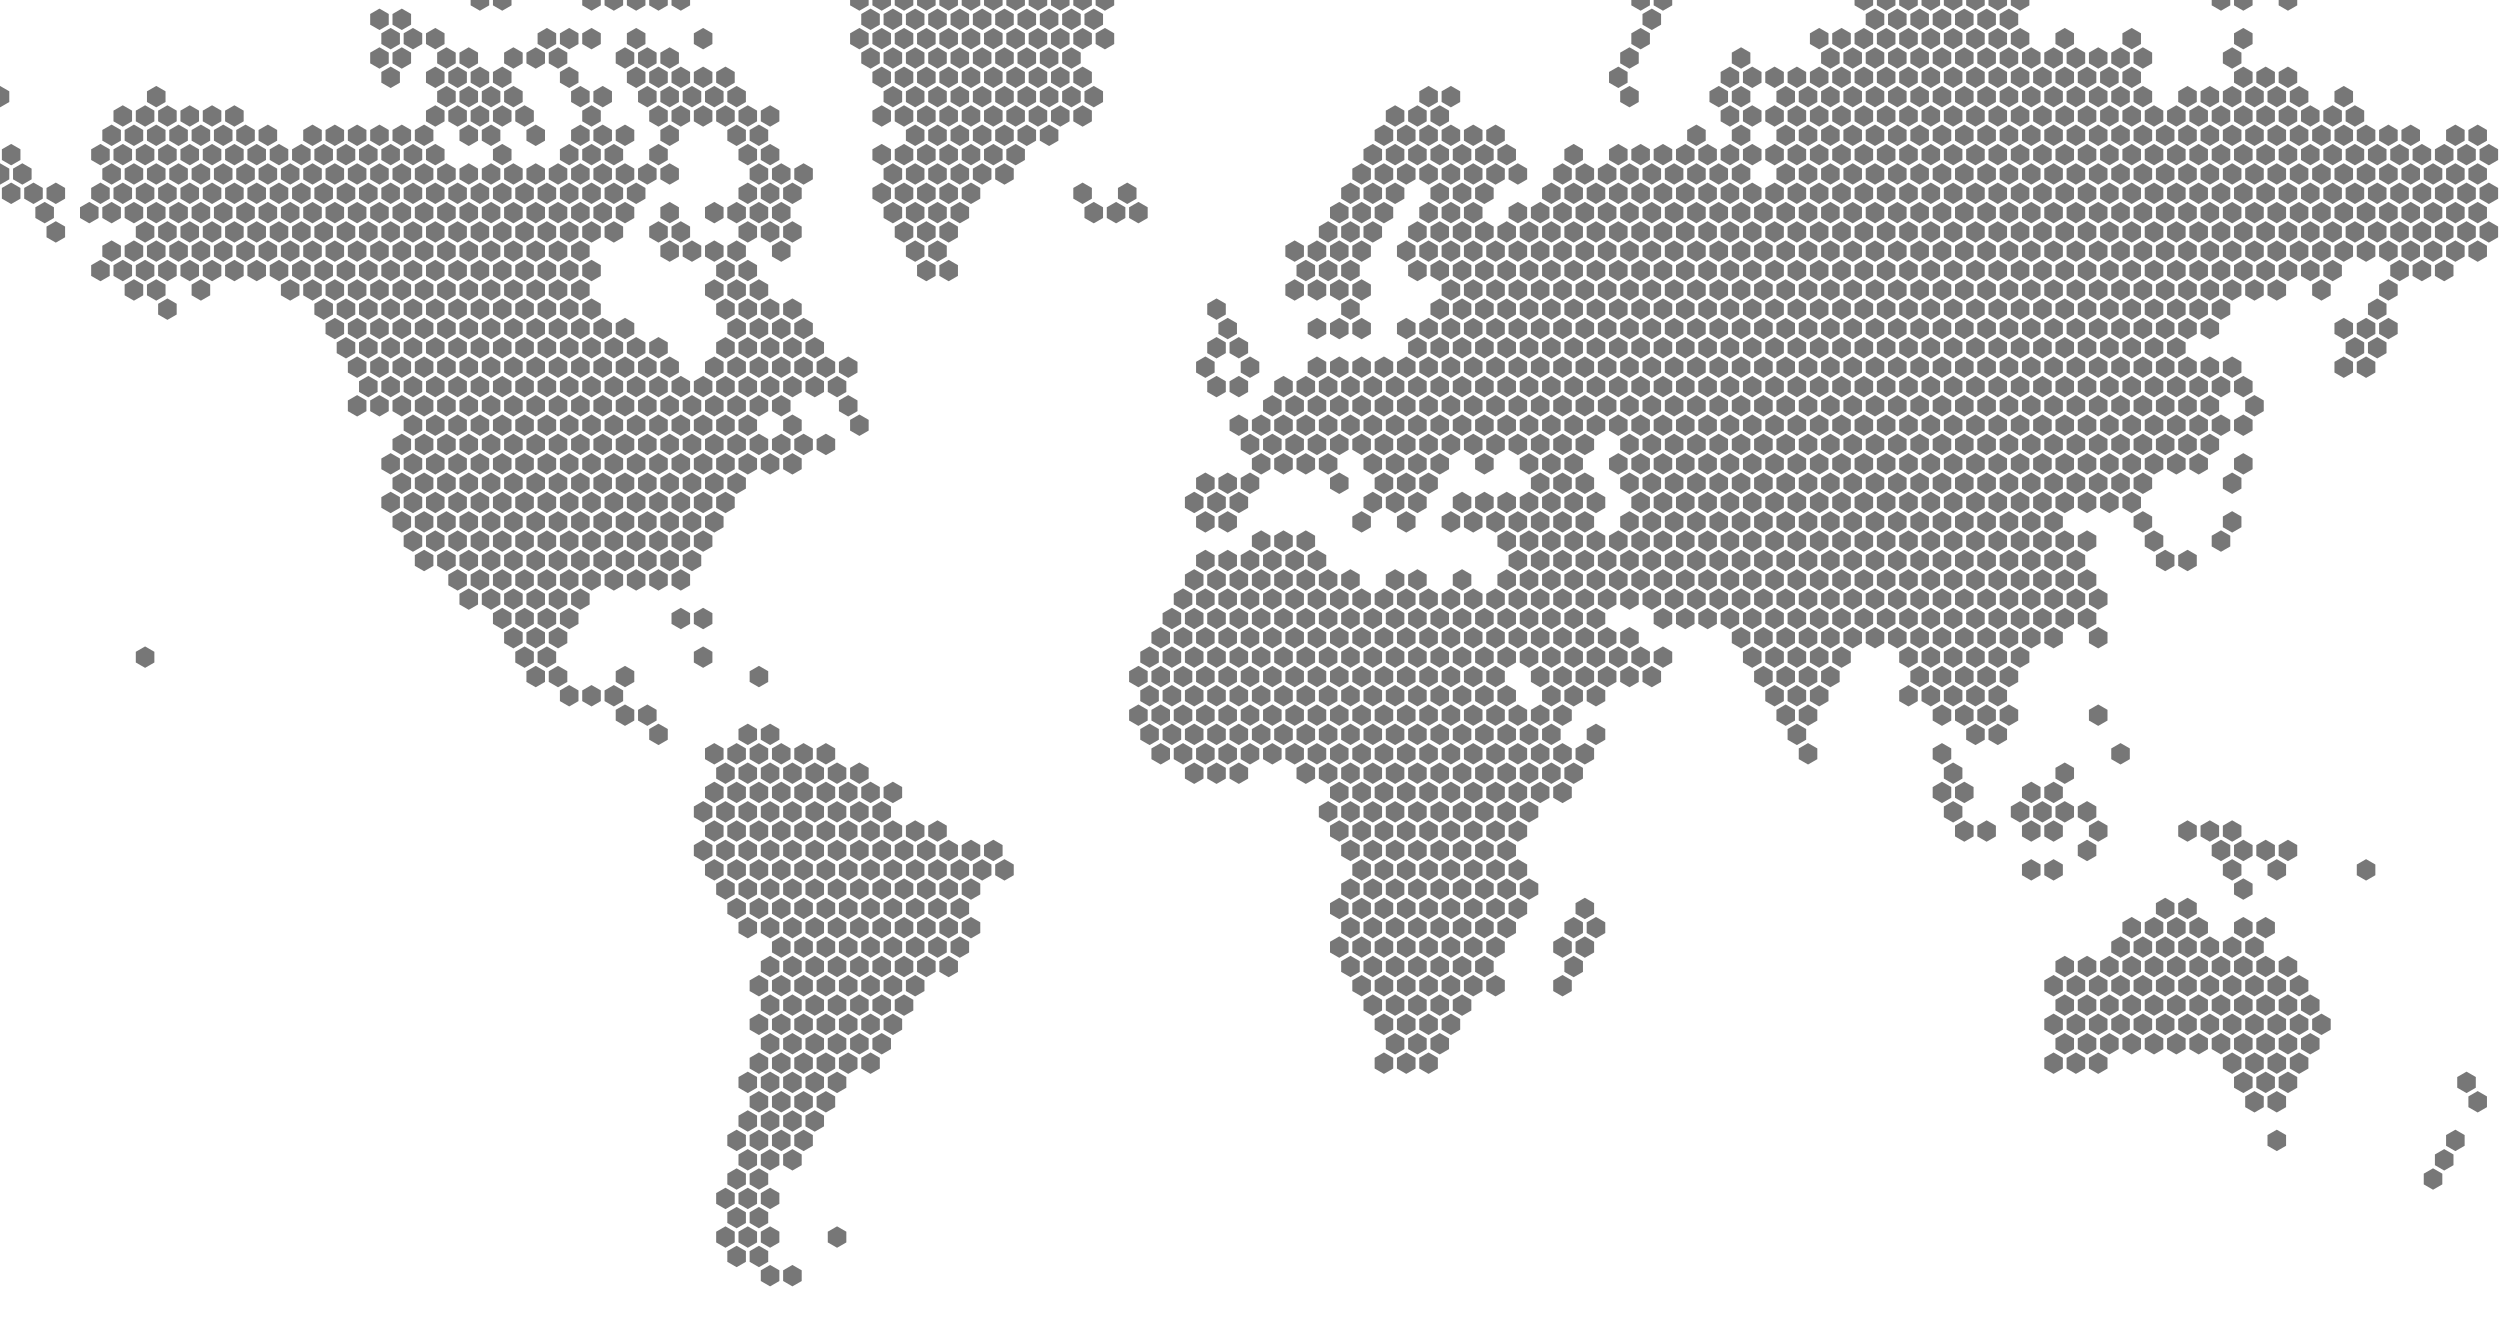 <svg viewBox="0 0 112 60" xmlns="http://www.w3.org/2000/svg" style="background-color: #111">
  <defs>
    <polyline id="p" class="point" points="0.416 -0.24 0.416 0.24 0 0.48 -0.416 0.24 -0.416 -0.24 0 -0.48" fill="#777"/>
    <g id="a">
      <circle cx="0" cy="0" r="0.4" fill="#7F7"/>
      <circle class="pulse" cx="0" cy="0" r="0.9" fill="#7F7"/>
    </g>
  </defs>
  <style>
    @keyframes pulse {
          0% { opacity: 0; }
          100% { opacity: 0.6; }
        }
        @keyframes fade-in {
          0% { opacity: 0; }
          100% { opacity: 1; }
        }
        .pulse {
            animation-duration: 1.2s ;
            animation-iteration-count: infinite;
            animation-name: pulse;
            animation-direction: alternate;
            animation-timing-function: ease;
            animation-delay: 0;
        }
  </style>
  <use href="#p" x="56" y="30.31"/>
  <use href="#p" x="55.5" y="29.44"/>
  <use href="#p" x="56.5" y="29.44"/>
  <use href="#p" x="55" y="30.31"/>
  <use href="#p" x="57" y="30.31"/>
  <use href="#p" x="55.5" y="31.17"/>
  <use href="#p" x="56.5" y="31.17"/>
  <use href="#p" x="56" y="28.57"/>
  <use href="#p" x="54.5" y="29.44"/>
  <use href="#p" x="57.5" y="29.44"/>
  <use href="#p" x="55" y="28.57"/>
  <use href="#p" x="57" y="28.57"/>
  <use href="#p" x="54.5" y="31.17"/>
  <use href="#p" x="57.5" y="31.17"/>
  <use href="#p" x="54" y="30.31"/>
  <use href="#p" x="58" y="30.31"/>
  <use href="#p" x="56" y="32.04"/>
  <use href="#p" x="55" y="32.04"/>
  <use href="#p" x="57" y="32.04"/>
  <use href="#p" x="55.5" y="27.71"/>
  <use href="#p" x="56.5" y="27.71"/>
  <use href="#p" x="54" y="28.57"/>
  <use href="#p" x="58" y="28.57"/>
  <use href="#p" x="53.5" y="29.44"/>
  <use href="#p" x="58.5" y="29.44"/>
  <use href="#p" x="54.5" y="27.71"/>
  <use href="#p" x="57.5" y="27.71"/>
  <use href="#p" x="53.5" y="31.17"/>
  <use href="#p" x="58.5" y="31.17"/>
  <use href="#p" x="54" y="32.04"/>
  <use href="#p" x="58" y="32.04"/>
  <use href="#p" x="55.5" y="32.90"/>
  <use href="#p" x="56.5" y="32.90"/>
  <use href="#p" x="53" y="30.31"/>
  <use href="#p" x="59" y="30.31"/>
  <use href="#p" x="56" y="26.84"/>
  <use href="#p" x="54.5" y="32.90"/>
  <use href="#p" x="57.5" y="32.90"/>
  <use href="#p" x="55" y="26.84"/>
  <use href="#p" x="57" y="26.84"/>
  <use href="#p" x="53" y="28.57"/>
  <use href="#p" x="59" y="28.57"/>
  <use href="#p" x="53.5" y="27.71"/>
  <use href="#p" x="58.5" y="27.71"/>
  <use href="#p" x="52.5" y="29.44"/>
  <use href="#p" x="59.5" y="29.44"/>
  <use href="#p" x="53" y="32.04"/>
  <use href="#p" x="59" y="32.04"/>
  <use href="#p" x="52.5" y="31.17"/>
  <use href="#p" x="59.5" y="31.17"/>
  <use href="#p" x="54" y="26.84"/>
  <use href="#p" x="58" y="26.84"/>
  <use href="#p" x="56" y="33.77"/>
  <use href="#p" x="53.5" y="32.90"/>
  <use href="#p" x="58.5" y="32.90"/>
  <use href="#p" x="55" y="33.77"/>
  <use href="#p" x="57" y="33.77"/>
  <use href="#p" x="52" y="30.31"/>
  <use href="#p" x="60" y="30.31"/>
  <use href="#p" x="55.5" y="25.98"/>
  <use href="#p" x="56.5" y="25.98"/>
  <use href="#p" x="52.5" y="27.71"/>
  <use href="#p" x="59.5" y="27.71"/>
  <use href="#p" x="52" y="28.57"/>
  <use href="#p" x="60" y="28.57"/>
  <use href="#p" x="54" y="33.77"/>
  <use href="#p" x="58" y="33.77"/>
  <use href="#p" x="54.5" y="25.98"/>
  <use href="#p" x="57.5" y="25.98"/>
  <use href="#p" x="53" y="26.84"/>
  <use href="#p" x="59" y="26.84"/>
  <use href="#p" x="52" y="32.04"/>
  <use href="#p" x="60" y="32.04"/>
  <use href="#p" x="51.5" y="29.44"/>
  <use href="#p" x="60.5" y="29.44"/>
  <use href="#p" x="52.5" y="32.90"/>
  <use href="#p" x="59.5" y="32.90"/>
  <use href="#p" x="51.5" y="31.17"/>
  <use href="#p" x="60.5" y="31.17"/>
  <use href="#p" x="55.5" y="34.64"/>
  <use href="#p" x="53.5" y="25.98"/>
  <use href="#p" x="58.5" y="25.98"/>
  <use href="#p" x="53" y="33.77"/>
  <use href="#p" x="59" y="33.77"/>
  <use href="#p" x="54.5" y="34.64"/>
  <use href="#p" x="56" y="25.11"/>
  <use href="#p" x="55" y="25.11"/>
  <use href="#p" x="57" y="25.11"/>
  <use href="#p" x="51" y="30.31"/>
  <use href="#p" x="61" y="30.31"/>
  <use href="#p" x="60.5" y="27.71"/>
  <use href="#p" x="60" y="26.84"/>
  <use href="#p" x="61" y="28.57"/>
  <use href="#p" x="53.5" y="34.64"/>
  <use href="#p" x="58.5" y="34.64"/>
  <use href="#p" x="54" y="25.11"/>
  <use href="#p" x="58" y="25.11"/>
  <use href="#p" x="59.5" y="25.98"/>
  <use href="#p" x="51.5" y="32.90"/>
  <use href="#p" x="60.5" y="32.90"/>
  <use href="#p" x="51" y="32.04"/>
  <use href="#p" x="61" y="32.04"/>
  <use href="#p" x="52" y="33.77"/>
  <use href="#p" x="60" y="33.77"/>
  <use href="#p" x="61.5" y="29.44"/>
  <use href="#p" x="61.5" y="31.17"/>
  <use href="#p" x="59" y="25.11"/>
  <use href="#p" x="56.5" y="24.24"/>
  <use href="#p" x="59.5" y="34.64"/>
  <use href="#p" x="61" y="26.84"/>
  <use href="#p" x="57.5" y="24.24"/>
  <use href="#p" x="61.5" y="27.71"/>
  <use href="#p" x="62" y="30.31"/>
  <use href="#p" x="60.5" y="25.98"/>
  <use href="#p" x="62" y="28.57"/>
  <use href="#p" x="61.5" y="32.90"/>
  <use href="#p" x="61" y="33.77"/>
  <use href="#p" x="58.5" y="24.24"/>
  <use href="#p" x="62" y="32.04"/>
  <use href="#p" x="60.5" y="34.64"/>
  <use href="#p" x="62.5" y="29.44"/>
  <use href="#p" x="62.5" y="31.17"/>
  <use href="#p" x="55" y="23.38"/>
  <use href="#p" x="62" y="26.84"/>
  <use href="#p" x="60" y="35.50"/>
  <use href="#p" x="62.5" y="27.71"/>
  <use href="#p" x="54" y="23.38"/>
  <use href="#p" x="63" y="30.31"/>
  <use href="#p" x="62" y="33.77"/>
  <use href="#p" x="62.5" y="32.90"/>
  <use href="#p" x="63" y="28.57"/>
  <use href="#p" x="61.5" y="34.64"/>
  <use href="#p" x="59.5" y="36.37"/>
  <use href="#p" x="63" y="32.04"/>
  <use href="#p" x="61" y="35.50"/>
  <use href="#p" x="55.5" y="22.51"/>
  <use href="#p" x="63.5" y="29.44"/>
  <use href="#p" x="63.5" y="31.17"/>
  <use href="#p" x="54.5" y="22.51"/>
  <use href="#p" x="62.5" y="25.98"/>
  <use href="#p" x="63" y="26.84"/>
  <use href="#p" x="60.5" y="36.37"/>
  <use href="#p" x="63.5" y="27.71"/>
  <use href="#p" x="53.5" y="22.51"/>
  <use href="#p" x="63" y="33.77"/>
  <use href="#p" x="62.5" y="34.64"/>
  <use href="#p" x="64" y="30.31"/>
  <use href="#p" x="63.5" y="32.90"/>
  <use href="#p" x="64" y="28.57"/>
  <use href="#p" x="62" y="35.50"/>
  <use href="#p" x="64" y="32.04"/>
  <use href="#p" x="60" y="37.23"/>
  <use href="#p" x="61" y="23.38"/>
  <use href="#p" x="56" y="21.65"/>
  <use href="#p" x="55" y="21.65"/>
  <use href="#p" x="61.5" y="36.37"/>
  <use href="#p" x="63.5" y="25.98"/>
  <use href="#p" x="64.5" y="29.44"/>
  <use href="#p" x="64.5" y="31.17"/>
  <use href="#p" x="54" y="21.65"/>
  <use href="#p" x="64" y="26.84"/>
  <use href="#p" x="61" y="37.23"/>
  <use href="#p" x="64.5" y="27.71"/>
  <use href="#p" x="63.5" y="34.64"/>
  <use href="#p" x="64" y="33.77"/>
  <use href="#p" x="63" y="35.50"/>
  <use href="#p" x="64.5" y="32.90"/>
  <use href="#p" x="65" y="30.31"/>
  <use href="#p" x="62.5" y="36.37"/>
  <use href="#p" x="65" y="28.57"/>
  <use href="#p" x="56.5" y="20.78"/>
  <use href="#p" x="65" y="32.04"/>
  <use href="#p" x="60" y="21.65"/>
  <use href="#p" x="60.5" y="38.10"/>
  <use href="#p" x="61.5" y="22.51"/>
  <use href="#p" x="57.5" y="20.78"/>
  <use href="#p" x="62" y="37.23"/>
  <use href="#p" x="65.5" y="29.44"/>
  <use href="#p" x="65" y="26.84"/>
  <use href="#p" x="58.5" y="20.78"/>
  <use href="#p" x="65.5" y="31.17"/>
  <use href="#p" x="63" y="23.38"/>
  <use href="#p" x="64.5" y="34.64"/>
  <use href="#p" x="64" y="35.50"/>
  <use href="#p" x="65" y="33.77"/>
  <use href="#p" x="65.5" y="27.71"/>
  <use href="#p" x="61.5" y="38.10"/>
  <use href="#p" x="63.5" y="36.37"/>
  <use href="#p" x="59.5" y="20.78"/>
  <use href="#p" x="62.5" y="22.51"/>
  <use href="#p" x="65.5" y="32.90"/>
  <use href="#p" x="66" y="30.31"/>
  <use href="#p" x="63" y="37.23"/>
  <use href="#p" x="56" y="19.91"/>
  <use href="#p" x="66" y="28.57"/>
  <use href="#p" x="57" y="19.91"/>
  <use href="#p" x="66" y="32.04"/>
  <use href="#p" x="61" y="38.97"/>
  <use href="#p" x="58" y="19.91"/>
  <use href="#p" x="62" y="21.65"/>
  <use href="#p" x="65.5" y="25.98"/>
  <use href="#p" x="62.5" y="38.10"/>
  <use href="#p" x="66" y="26.84"/>
  <use href="#p" x="66.5" y="29.44"/>
  <use href="#p" x="59" y="19.91"/>
  <use href="#p" x="65" y="35.50"/>
  <use href="#p" x="66.5" y="31.17"/>
  <use href="#p" x="65.5" y="34.64"/>
  <use href="#p" x="63.5" y="22.51"/>
  <use href="#p" x="64.5" y="36.37"/>
  <use href="#p" x="66" y="33.77"/>
  <use href="#p" x="61.5" y="20.78"/>
  <use href="#p" x="66.5" y="27.71"/>
  <use href="#p" x="64" y="37.23"/>
  <use href="#p" x="62" y="38.97"/>
  <use href="#p" x="60.5" y="39.83"/>
  <use href="#p" x="60" y="19.91"/>
  <use href="#p" x="63" y="21.65"/>
  <use href="#p" x="66.5" y="32.90"/>
  <use href="#p" x="55.5" y="19.05"/>
  <use href="#p" x="56.5" y="19.05"/>
  <use href="#p" x="67" y="30.31"/>
  <use href="#p" x="63.5" y="38.10"/>
  <use href="#p" x="57.5" y="19.05"/>
  <use href="#p" x="67" y="28.57"/>
  <use href="#p" x="65" y="23.38"/>
  <use href="#p" x="67" y="32.04"/>
  <use href="#p" x="58.5" y="19.05"/>
  <use href="#p" x="61" y="19.91"/>
  <use href="#p" x="61.5" y="39.83"/>
  <use href="#p" x="62.5" y="20.78"/>
  <use href="#p" x="63" y="38.97"/>
  <use href="#p" x="66" y="35.50"/>
  <use href="#p" x="60" y="40.70"/>
  <use href="#p" x="65.5" y="36.37"/>
  <use href="#p" x="67" y="26.84"/>
  <use href="#p" x="66.5" y="34.64"/>
  <use href="#p" x="59.5" y="19.05"/>
  <use href="#p" x="67.5" y="29.44"/>
  <use href="#p" x="65" y="37.23"/>
  <use href="#p" x="67.5" y="31.17"/>
  <use href="#p" x="64" y="21.65"/>
  <use href="#p" x="67" y="33.77"/>
  <use href="#p" x="67.5" y="27.71"/>
  <use href="#p" x="62" y="19.91"/>
  <use href="#p" x="64.5" y="38.10"/>
  <use href="#p" x="62.5" y="39.83"/>
  <use href="#p" x="61" y="40.70"/>
  <use href="#p" x="60.5" y="19.05"/>
  <use href="#p" x="57" y="18.18"/>
  <use href="#p" x="67.5" y="32.90"/>
  <use href="#p" x="63.5" y="20.78"/>
  <use href="#p" x="58" y="18.18"/>
  <use href="#p" x="66" y="23.38"/>
  <use href="#p" x="64" y="38.97"/>
  <use href="#p" x="68" y="28.57"/>
  <use href="#p" x="65.5" y="22.51"/>
  <use href="#p" x="68" y="32.04"/>
  <use href="#p" x="67.5" y="25.98"/>
  <use href="#p" x="59" y="18.18"/>
  <use href="#p" x="61.5" y="19.05"/>
  <use href="#p" x="62" y="40.70"/>
  <use href="#p" x="63" y="19.91"/>
  <use href="#p" x="66.5" y="36.37"/>
  <use href="#p" x="67" y="35.50"/>
  <use href="#p" x="66" y="37.23"/>
  <use href="#p" x="63.5" y="39.83"/>
  <use href="#p" x="67.5" y="34.64"/>
  <use href="#p" x="68" y="26.84"/>
  <use href="#p" x="60.5" y="41.56"/>
  <use href="#p" x="60" y="18.18"/>
  <use href="#p" x="65.5" y="38.10"/>
  <use href="#p" x="68.5" y="29.44"/>
  <use href="#p" x="64.5" y="20.78"/>
  <use href="#p" x="68" y="33.77"/>
  <use href="#p" x="55.5" y="17.32"/>
  <use href="#p" x="68.5" y="27.71"/>
  <use href="#p" x="65" y="38.97"/>
  <use href="#p" x="62.5" y="19.05"/>
  <use href="#p" x="54.5" y="17.32"/>
  <use href="#p" x="57.5" y="17.32"/>
  <use href="#p" x="63" y="40.70"/>
  <use href="#p" x="61.5" y="41.56"/>
  <use href="#p" x="61" y="18.18"/>
  <use href="#p" x="68.5" y="32.90"/>
  <use href="#p" x="67" y="23.38"/>
  <use href="#p" x="67.5" y="24.24"/>
  <use href="#p" x="64" y="19.91"/>
  <use href="#p" x="66.5" y="22.51"/>
  <use href="#p" x="58.5" y="17.32"/>
  <use href="#p" x="68" y="25.11"/>
  <use href="#p" x="64.5" y="39.83"/>
  <use href="#p" x="69" y="30.31"/>
  <use href="#p" x="60" y="42.43"/>
  <use href="#p" x="69" y="28.57"/>
  <use href="#p" x="68.5" y="25.98"/>
  <use href="#p" x="67.5" y="36.37"/>
  <use href="#p" x="59.5" y="17.32"/>
  <use href="#p" x="69" y="32.04"/>
  <use href="#p" x="67" y="37.23"/>
  <use href="#p" x="68" y="35.50"/>
  <use href="#p" x="62" y="18.18"/>
  <use href="#p" x="66.5" y="38.10"/>
  <use href="#p" x="63.5" y="19.05"/>
  <use href="#p" x="62.5" y="41.56"/>
  <use href="#p" x="68.5" y="34.64"/>
  <use href="#p" x="64" y="40.70"/>
  <use href="#p" x="69" y="26.84"/>
  <use href="#p" x="61" y="42.43"/>
  <use href="#p" x="66" y="38.97"/>
  <use href="#p" x="60.5" y="17.32"/>
  <use href="#p" x="69.5" y="29.44"/>
  <use href="#p" x="65" y="19.91"/>
  <use href="#p" x="69" y="33.77"/>
  <use href="#p" x="56" y="16.45"/>
  <use href="#p" x="69.5" y="31.17"/>
  <use href="#p" x="65.5" y="39.83"/>
  <use href="#p" x="54" y="16.45"/>
  <use href="#p" x="69.5" y="27.71"/>
  <use href="#p" x="68" y="23.38"/>
  <use href="#p" x="67.5" y="22.51"/>
  <use href="#p" x="63" y="18.18"/>
  <use href="#p" x="68.5" y="24.24"/>
  <use href="#p" x="63.5" y="41.56"/>
  <use href="#p" x="62" y="42.43"/>
  <use href="#p" x="69.5" y="32.90"/>
  <use href="#p" x="61.5" y="17.32"/>
  <use href="#p" x="64.5" y="19.05"/>
  <use href="#p" x="59" y="16.45"/>
  <use href="#p" x="69" y="25.11"/>
  <use href="#p" x="66.5" y="20.78"/>
  <use href="#p" x="65" y="40.70"/>
  <use href="#p" x="70" y="30.31"/>
  <use href="#p" x="68" y="37.23"/>
  <use href="#p" x="68.5" y="36.37"/>
  <use href="#p" x="60.5" y="43.30"/>
  <use href="#p" x="44.5" y="38.10"/>
  <use href="#p" x="67.5" y="38.10"/>
  <use href="#p" x="70" y="28.57"/>
  <use href="#p" x="69.5" y="25.98"/>
  <use href="#p" x="69" y="35.50"/>
  <use href="#p" x="60" y="16.45"/>
  <use href="#p" x="70" y="32.04"/>
  <use href="#p" x="45" y="38.97"/>
  <use href="#p" x="67" y="38.97"/>
  <use href="#p" x="66" y="19.91"/>
  <use href="#p" x="62.5" y="17.32"/>
  <use href="#p" x="64" y="18.18"/>
  <use href="#p" x="63" y="42.43"/>
  <use href="#p" x="69.5" y="34.64"/>
  <use href="#p" x="70" y="26.84"/>
  <use href="#p" x="64.5" y="41.56"/>
  <use href="#p" x="66.5" y="39.83"/>
  <use href="#p" x="61.5" y="43.30"/>
  <use href="#p" x="55.5" y="15.58"/>
  <use href="#p" x="61" y="16.45"/>
  <use href="#p" x="54.5" y="15.58"/>
  <use href="#p" x="65.5" y="19.05"/>
  <use href="#p" x="70" y="33.77"/>
  <use href="#p" x="70.5" y="29.44"/>
  <use href="#p" x="70.5" y="31.17"/>
  <use href="#p" x="68.5" y="22.51"/>
  <use href="#p" x="69" y="23.38"/>
  <use href="#p" x="66" y="40.70"/>
  <use href="#p" x="69.5" y="24.24"/>
  <use href="#p" x="70.5" y="27.71"/>
  <use href="#p" x="63.5" y="17.32"/>
  <use href="#p" x="64" y="42.43"/>
  <use href="#p" x="62.5" y="43.30"/>
  <use href="#p" x="62" y="16.45"/>
  <use href="#p" x="70" y="25.11"/>
  <use href="#p" x="65" y="18.18"/>
  <use href="#p" x="43.5" y="38.10"/>
  <use href="#p" x="67" y="19.91"/>
  <use href="#p" x="65.5" y="41.56"/>
  <use href="#p" x="44" y="38.97"/>
  <use href="#p" x="68" y="38.97"/>
  <use href="#p" x="71" y="30.31"/>
  <use href="#p" x="61" y="44.16"/>
  <use href="#p" x="70" y="35.50"/>
  <use href="#p" x="70.5" y="25.98"/>
  <use href="#p" x="71" y="28.57"/>
  <use href="#p" x="67.5" y="39.83"/>
  <use href="#p" x="66.5" y="19.05"/>
  <use href="#p" x="70.5" y="34.64"/>
  <use href="#p" x="63" y="16.45"/>
  <use href="#p" x="64.5" y="17.32"/>
  <use href="#p" x="63.5" y="43.30"/>
  <use href="#p" x="55" y="14.72"/>
  <use href="#p" x="71" y="26.84"/>
  <use href="#p" x="67" y="40.70"/>
  <use href="#p" x="65" y="42.43"/>
  <use href="#p" x="62" y="44.16"/>
  <use href="#p" x="69.5" y="22.51"/>
  <use href="#p" x="69" y="21.65"/>
  <use href="#p" x="71" y="33.77"/>
  <use href="#p" x="66" y="18.18"/>
  <use href="#p" x="70" y="23.38"/>
  <use href="#p" x="71.5" y="29.44"/>
  <use href="#p" x="68.5" y="20.78"/>
  <use href="#p" x="71.5" y="31.17"/>
  <use href="#p" x="59" y="14.72"/>
  <use href="#p" x="70.5" y="24.24"/>
  <use href="#p" x="66.5" y="41.56"/>
  <use href="#p" x="71.5" y="27.71"/>
  <use href="#p" x="68" y="19.91"/>
  <use href="#p" x="64" y="16.45"/>
  <use href="#p" x="42.5" y="38.10"/>
  <use href="#p" x="42" y="37.23"/>
  <use href="#p" x="71.5" y="32.90"/>
  <use href="#p" x="71" y="25.11"/>
  <use href="#p" x="64.5" y="43.30"/>
  <use href="#p" x="60" y="14.72"/>
  <use href="#p" x="43" y="38.97"/>
  <use href="#p" x="63" y="44.16"/>
  <use href="#p" x="65.5" y="17.32"/>
  <use href="#p" x="67.5" y="19.05"/>
  <use href="#p" x="43.5" y="39.83"/>
  <use href="#p" x="68.5" y="39.83"/>
  <use href="#p" x="66" y="42.43"/>
  <use href="#p" x="72" y="30.31"/>
  <use href="#p" x="61.5" y="45.03"/>
  <use href="#p" x="71.5" y="25.98"/>
  <use href="#p" x="72" y="28.57"/>
  <use href="#p" x="61" y="14.72"/>
  <use href="#p" x="68" y="40.70"/>
  <use href="#p" x="67" y="18.18"/>
  <use href="#p" x="54.5" y="13.85"/>
  <use href="#p" x="63.5" y="15.58"/>
  <use href="#p" x="65" y="16.45"/>
  <use href="#p" x="64" y="44.16"/>
  <use href="#p" x="70" y="21.65"/>
  <use href="#p" x="72" y="26.84"/>
  <use href="#p" x="67.5" y="41.56"/>
  <use href="#p" x="70.5" y="22.51"/>
  <use href="#p" x="69.5" y="20.78"/>
  <use href="#p" x="65.5" y="43.30"/>
  <use href="#p" x="62.5" y="45.03"/>
  <use href="#p" x="71" y="23.38"/>
  <use href="#p" x="69" y="19.91"/>
  <use href="#p" x="66.5" y="17.32"/>
  <use href="#p" x="72.5" y="29.44"/>
  <use href="#p" x="71.5" y="24.24"/>
  <use href="#p" x="67" y="42.43"/>
  <use href="#p" x="41.5" y="38.10"/>
  <use href="#p" x="68.5" y="19.05"/>
  <use href="#p" x="42" y="38.97"/>
  <use href="#p" x="41" y="37.23"/>
  <use href="#p" x="42.5" y="39.83"/>
  <use href="#p" x="72" y="25.11"/>
  <use href="#p" x="64.5" y="15.58"/>
  <use href="#p" x="60.5" y="13.85"/>
  <use href="#p" x="65" y="44.16"/>
  <use href="#p" x="63.5" y="45.03"/>
  <use href="#p" x="63" y="14.72"/>
  <use href="#p" x="66" y="16.45"/>
  <use href="#p" x="68" y="18.18"/>
  <use href="#p" x="43" y="40.70"/>
  <use href="#p" x="40" y="35.50"/>
  <use href="#p" x="66.5" y="43.30"/>
  <use href="#p" x="72.5" y="25.98"/>
  <use href="#p" x="62" y="45.89"/>
  <use href="#p" x="73" y="30.31"/>
  <use href="#p" x="43.5" y="41.56"/>
  <use href="#p" x="73" y="28.57"/>
  <use href="#p" x="67.5" y="17.32"/>
  <use href="#p" x="58" y="12.99"/>
  <use href="#p" x="71" y="21.65"/>
  <use href="#p" x="70.5" y="20.78"/>
  <use href="#p" x="71.5" y="22.51"/>
  <use href="#p" x="64" y="14.72"/>
  <use href="#p" x="70" y="19.91"/>
  <use href="#p" x="65.5" y="15.58"/>
  <use href="#p" x="64.5" y="45.03"/>
  <use href="#p" x="59" y="12.99"/>
  <use href="#p" x="73" y="26.84"/>
  <use href="#p" x="66" y="44.16"/>
  <use href="#p" x="63" y="45.89"/>
  <use href="#p" x="69.5" y="19.05"/>
  <use href="#p" x="67" y="16.45"/>
  <use href="#p" x="60" y="12.99"/>
  <use href="#p" x="72.5" y="24.24"/>
  <use href="#p" x="41" y="38.97"/>
  <use href="#p" x="40.5" y="38.10"/>
  <use href="#p" x="73.5" y="29.44"/>
  <use href="#p" x="41.5" y="39.83"/>
  <use href="#p" x="40" y="37.23"/>
  <use href="#p" x="69" y="18.18"/>
  <use href="#p" x="42" y="40.70"/>
  <use href="#p" x="73" y="25.11"/>
  <use href="#p" x="39.5" y="36.37"/>
  <use href="#p" x="61" y="12.99"/>
  <use href="#p" x="65" y="14.72"/>
  <use href="#p" x="42.5" y="41.56"/>
  <use href="#p" x="65.5" y="45.03"/>
  <use href="#p" x="64" y="45.89"/>
  <use href="#p" x="68.5" y="17.32"/>
  <use href="#p" x="66.5" y="15.58"/>
  <use href="#p" x="39" y="35.50"/>
  <use href="#p" x="67" y="44.16"/>
  <use href="#p" x="73.5" y="25.98"/>
  <use href="#p" x="62.5" y="46.76"/>
  <use href="#p" x="43" y="42.43"/>
  <use href="#p" x="74" y="30.31"/>
  <use href="#p" x="58.5" y="12.12"/>
  <use href="#p" x="71" y="19.91"/>
  <use href="#p" x="68" y="16.45"/>
  <use href="#p" x="38.5" y="34.64"/>
  <use href="#p" x="70.5" y="19.05"/>
  <use href="#p" x="59.5" y="12.12"/>
  <use href="#p" x="73" y="23.38"/>
  <use href="#p" x="64.5" y="13.85"/>
  <use href="#p" x="66" y="14.72"/>
  <use href="#p" x="65" y="45.89"/>
  <use href="#p" x="74" y="26.84"/>
  <use href="#p" x="70" y="18.18"/>
  <use href="#p" x="40" y="38.97"/>
  <use href="#p" x="40.5" y="39.83"/>
  <use href="#p" x="63.5" y="46.76"/>
  <use href="#p" x="39.5" y="38.10"/>
  <use href="#p" x="73.5" y="24.24"/>
  <use href="#p" x="41" y="40.70"/>
  <use href="#p" x="71" y="40.70"/>
  <use href="#p" x="60.5" y="12.12"/>
  <use href="#p" x="67.5" y="15.58"/>
  <use href="#p" x="39" y="37.23"/>
  <use href="#p" x="74.5" y="29.44"/>
  <use href="#p" x="69.5" y="17.32"/>
  <use href="#p" x="41.5" y="41.56"/>
  <use href="#p" x="70.5" y="41.56"/>
  <use href="#p" x="38.5" y="36.37"/>
  <use href="#p" x="62" y="47.63"/>
  <use href="#p" x="74.5" y="27.71"/>
  <use href="#p" x="74" y="25.11"/>
  <use href="#p" x="42" y="42.43"/>
  <use href="#p" x="70" y="42.43"/>
  <use href="#p" x="65.5" y="13.85"/>
  <use href="#p" x="69" y="16.45"/>
  <use href="#p" x="64.5" y="46.76"/>
  <use href="#p" x="38" y="35.50"/>
  <use href="#p" x="67" y="14.72"/>
  <use href="#p" x="58" y="11.25"/>
  <use href="#p" x="72.5" y="20.78"/>
  <use href="#p" x="74.5" y="25.98"/>
  <use href="#p" x="73" y="21.65"/>
  <use href="#p" x="42.5" y="43.30"/>
  <use href="#p" x="63" y="47.63"/>
  <use href="#p" x="71.5" y="19.05"/>
  <use href="#p" x="59" y="11.25"/>
  <use href="#p" x="73.5" y="22.51"/>
  <use href="#p" x="37.5" y="34.64"/>
  <use href="#p" x="68.5" y="15.58"/>
  <use href="#p" x="71" y="18.18"/>
  <use href="#p" x="60" y="11.25"/>
  <use href="#p" x="74" y="23.38"/>
  <use href="#p" x="39.5" y="39.83"/>
  <use href="#p" x="39" y="38.97"/>
  <use href="#p" x="65" y="12.99"/>
  <use href="#p" x="40" y="40.70"/>
  <use href="#p" x="66.5" y="13.85"/>
  <use href="#p" x="75" y="26.84"/>
  <use href="#p" x="70.5" y="17.32"/>
  <use href="#p" x="38.5" y="38.10"/>
  <use href="#p" x="40.5" y="41.56"/>
  <use href="#p" x="71.5" y="41.56"/>
  <use href="#p" x="64" y="47.63"/>
  <use href="#p" x="37" y="33.77"/>
  <use href="#p" x="74.5" y="24.24"/>
  <use href="#p" x="63.5" y="12.12"/>
  <use href="#p" x="61" y="11.25"/>
  <use href="#p" x="38" y="37.23"/>
  <use href="#p" x="68" y="14.72"/>
  <use href="#p" x="70" y="16.45"/>
  <use href="#p" x="41" y="42.43"/>
  <use href="#p" x="71" y="42.43"/>
  <use href="#p" x="37.5" y="36.37"/>
  <use href="#p" x="75" y="25.11"/>
  <use href="#p" x="75.5" y="27.71"/>
  <use href="#p" x="41.5" y="43.30"/>
  <use href="#p" x="70.5" y="43.30"/>
  <use href="#p" x="66" y="12.99"/>
  <use href="#p" x="69.5" y="15.58"/>
  <use href="#p" x="73" y="19.91"/>
  <use href="#p" x="73.5" y="20.78"/>
  <use href="#p" x="37" y="35.50"/>
  <use href="#p" x="64.5" y="12.12"/>
  <use href="#p" x="72.5" y="19.05"/>
  <use href="#p" x="67.5" y="13.85"/>
  <use href="#p" x="74" y="21.65"/>
  <use href="#p" x="72" y="18.18"/>
  <use href="#p" x="75.5" y="25.98"/>
  <use href="#p" x="59.5" y="10.39"/>
  <use href="#p" x="70" y="44.16"/>
  <use href="#p" x="74.5" y="22.51"/>
  <use href="#p" x="63" y="11.25"/>
  <use href="#p" x="71.5" y="17.32"/>
  <use href="#p" x="36.5" y="34.64"/>
  <use href="#p" x="69" y="14.72"/>
  <use href="#p" x="38.5" y="39.83"/>
  <use href="#p" x="39" y="40.70"/>
  <use href="#p" x="38" y="38.97"/>
  <use href="#p" x="60.5" y="10.39"/>
  <use href="#p" x="75" y="23.38"/>
  <use href="#p" x="39.5" y="41.56"/>
  <use href="#p" x="37.5" y="38.10"/>
  <use href="#p" x="71" y="16.45"/>
  <use href="#p" x="65.5" y="12.12"/>
  <use href="#p" x="76" y="26.84"/>
  <use href="#p" x="67" y="12.99"/>
  <use href="#p" x="40" y="42.43"/>
  <use href="#p" x="75.5" y="24.24"/>
  <use href="#p" x="37" y="37.23"/>
  <use href="#p" x="36" y="33.77"/>
  <use href="#p" x="61.5" y="10.39"/>
  <use href="#p" x="64" y="11.25"/>
  <use href="#p" x="68.5" y="13.85"/>
  <use href="#p" x="40.5" y="43.30"/>
  <use href="#p" x="70.5" y="15.58"/>
  <use href="#p" x="36.5" y="36.37"/>
  <use href="#p" x="76" y="25.11"/>
  <use href="#p" x="76.5" y="27.71"/>
  <use href="#p" x="74" y="19.91"/>
  <use href="#p" x="41" y="44.16"/>
  <use href="#p" x="38.5" y="19.05"/>
  <use href="#p" x="73.5" y="19.05"/>
  <use href="#p" x="74.5" y="20.78"/>
  <use href="#p" x="73" y="18.18"/>
  <use href="#p" x="70" y="14.72"/>
  <use href="#p" x="66.5" y="12.12"/>
  <use href="#p" x="36" y="35.50"/>
  <use href="#p" x="75" y="21.65"/>
  <use href="#p" x="65" y="11.25"/>
  <use href="#p" x="72.5" y="17.32"/>
  <use href="#p" x="68" y="12.99"/>
  <use href="#p" x="60" y="9.526"/>
  <use href="#p" x="75.5" y="22.51"/>
  <use href="#p" x="76.5" y="25.98"/>
  <use href="#p" x="38" y="40.70"/>
  <use href="#p" x="37.5" y="39.83"/>
  <use href="#p" x="72" y="16.45"/>
  <use href="#p" x="38.5" y="41.56"/>
  <use href="#p" x="63.5" y="10.39"/>
  <use href="#p" x="37" y="38.97"/>
  <use href="#p" x="35.5" y="34.64"/>
  <use href="#p" x="69.5" y="13.85"/>
  <use href="#p" x="39" y="42.43"/>
  <use href="#p" x="76" y="23.38"/>
  <use href="#p" x="51" y="9.526"/>
  <use href="#p" x="61" y="9.526"/>
  <use href="#p" x="36.5" y="38.10"/>
  <use href="#p" x="71.5" y="15.58"/>
  <use href="#p" x="39.5" y="43.30"/>
  <use href="#p" x="77" y="26.84"/>
  <use href="#p" x="66" y="11.25"/>
  <use href="#p" x="67.5" y="12.12"/>
  <use href="#p" x="36" y="37.23"/>
  <use href="#p" x="76.5" y="24.24"/>
  <use href="#p" x="50" y="9.526"/>
  <use href="#p" x="62" y="9.526"/>
  <use href="#p" x="35" y="33.77"/>
  <use href="#p" x="64.5" y="10.39"/>
  <use href="#p" x="40" y="44.16"/>
  <use href="#p" x="69" y="12.99"/>
  <use href="#p" x="71" y="14.72"/>
  <use href="#p" x="35.5" y="36.37"/>
  <use href="#p" x="74.5" y="19.05"/>
  <use href="#p" x="37" y="19.91"/>
  <use href="#p" x="75" y="19.91"/>
  <use href="#p" x="38" y="18.18"/>
  <use href="#p" x="74" y="18.18"/>
  <use href="#p" x="77" y="25.11"/>
  <use href="#p" x="75.5" y="20.78"/>
  <use href="#p" x="40.5" y="45.03"/>
  <use href="#p" x="73.5" y="17.32"/>
  <use href="#p" x="77.5" y="27.71"/>
  <use href="#p" x="49" y="9.526"/>
  <use href="#p" x="76" y="21.65"/>
  <use href="#p" x="34.5" y="32.90"/>
  <use href="#p" x="70.5" y="13.85"/>
  <use href="#p" x="35" y="35.50"/>
  <use href="#p" x="67" y="11.25"/>
  <use href="#p" x="73" y="16.45"/>
  <use href="#p" x="65.5" y="10.39"/>
  <use href="#p" x="37" y="40.70"/>
  <use href="#p" x="60.5" y="8.660"/>
  <use href="#p" x="68.5" y="12.12"/>
  <use href="#p" x="37.5" y="41.56"/>
  <use href="#p" x="76.5" y="22.51"/>
  <use href="#p" x="36.5" y="39.83"/>
  <use href="#p" x="77.5" y="25.98"/>
  <use href="#p" x="38" y="42.43"/>
  <use href="#p" x="72.5" y="15.58"/>
  <use href="#p" x="36" y="38.97"/>
  <use href="#p" x="64" y="9.526"/>
  <use href="#p" x="38.5" y="43.30"/>
  <use href="#p" x="34.5" y="34.64"/>
  <use href="#p" x="34" y="30.31"/>
  <use href="#p" x="77" y="23.38"/>
  <use href="#p" x="70" y="12.99"/>
  <use href="#p" x="50.5" y="8.660"/>
  <use href="#p" x="61.5" y="8.660"/>
  <use href="#p" x="35.5" y="38.10"/>
  <use href="#p" x="78" y="28.57"/>
  <use href="#p" x="72" y="14.72"/>
  <use href="#p" x="39" y="44.16"/>
  <use href="#p" x="35" y="37.23"/>
  <use href="#p" x="78" y="26.84"/>
  <use href="#p" x="66.5" y="10.39"/>
  <use href="#p" x="68" y="11.25"/>
  <use href="#p" x="77.5" y="24.24"/>
  <use href="#p" x="62.5" y="8.660"/>
  <use href="#p" x="34" y="33.77"/>
  <use href="#p" x="39.5" y="45.03"/>
  <use href="#p" x="75.5" y="19.05"/>
  <use href="#p" x="65" y="9.526"/>
  <use href="#p" x="75" y="18.18"/>
  <use href="#p" x="71.5" y="13.85"/>
  <use href="#p" x="36" y="19.91"/>
  <use href="#p" x="76" y="19.91"/>
  <use href="#p" x="42.5" y="12.12"/>
  <use href="#p" x="69.5" y="12.12"/>
  <use href="#p" x="34.5" y="36.37"/>
  <use href="#p" x="37.5" y="17.32"/>
  <use href="#p" x="74.5" y="17.32"/>
  <use href="#p" x="35.5" y="20.78"/>
  <use href="#p" x="76.5" y="20.78"/>
  <use href="#p" x="78.5" y="29.44"/>
  <use href="#p" x="38" y="16.45"/>
  <use href="#p" x="74" y="16.45"/>
  <use href="#p" x="78" y="25.11"/>
  <use href="#p" x="40" y="45.89"/>
  <use href="#p" x="77" y="21.65"/>
  <use href="#p" x="78.5" y="27.71"/>
  <use href="#p" x="48.5" y="8.660"/>
  <use href="#p" x="73.5" y="15.58"/>
  <use href="#p" x="36.5" y="41.56"/>
  <use href="#p" x="71" y="12.99"/>
  <use href="#p" x="34" y="35.50"/>
  <use href="#p" x="36" y="40.70"/>
  <use href="#p" x="33.5" y="32.90"/>
  <use href="#p" x="37" y="42.43"/>
  <use href="#p" x="67.5" y="10.39"/>
  <use href="#p" x="35.5" y="39.83"/>
  <use href="#p" x="61" y="7.794"/>
  <use href="#p" x="77.5" y="22.51"/>
  <use href="#p" x="66" y="9.526"/>
  <use href="#p" x="37.5" y="43.30"/>
  <use href="#p" x="69" y="11.25"/>
  <use href="#p" x="35" y="38.97"/>
  <use href="#p" x="73" y="14.72"/>
  <use href="#p" x="78.5" y="25.98"/>
  <use href="#p" x="38" y="44.16"/>
  <use href="#p" x="64.5" y="8.660"/>
  <use href="#p" x="78" y="23.38"/>
  <use href="#p" x="33.5" y="34.64"/>
  <use href="#p" x="34.5" y="38.10"/>
  <use href="#p" x="62" y="7.794"/>
  <use href="#p" x="79" y="30.31"/>
  <use href="#p" x="41.5" y="12.12"/>
  <use href="#p" x="70.5" y="12.12"/>
  <use href="#p" x="79" y="28.57"/>
  <use href="#p" x="38.5" y="45.03"/>
  <use href="#p" x="72.5" y="13.85"/>
  <use href="#p" x="34" y="37.23"/>
  <use href="#p" x="79" y="26.84"/>
  <use href="#p" x="78.5" y="24.24"/>
  <use href="#p" x="76" y="18.18"/>
  <use href="#p" x="35.5" y="19.05"/>
  <use href="#p" x="76.5" y="19.05"/>
  <use href="#p" x="68.5" y="10.39"/>
  <use href="#p" x="36.5" y="17.32"/>
  <use href="#p" x="75.5" y="17.32"/>
  <use href="#p" x="39" y="45.89"/>
  <use href="#p" x="63" y="7.794"/>
  <use href="#p" x="35" y="19.91"/>
  <use href="#p" x="77" y="19.91"/>
  <use href="#p" x="33" y="33.77"/>
  <use href="#p" x="37" y="16.45"/>
  <use href="#p" x="75" y="16.45"/>
  <use href="#p" x="72" y="12.99"/>
  <use href="#p" x="65.5" y="8.660"/>
  <use href="#p" x="33.5" y="36.37"/>
  <use href="#p" x="34.5" y="20.78"/>
  <use href="#p" x="77.5" y="20.78"/>
  <use href="#p" x="42" y="11.25"/>
  <use href="#p" x="70" y="11.25"/>
  <use href="#p" x="74.5" y="15.58"/>
  <use href="#p" x="79.5" y="29.44"/>
  <use href="#p" x="79" y="25.11"/>
  <use href="#p" x="39.5" y="46.76"/>
  <use href="#p" x="79.5" y="31.17"/>
  <use href="#p" x="78" y="21.65"/>
  <use href="#p" x="35.5" y="41.56"/>
  <use href="#p" x="36" y="42.43"/>
  <use href="#p" x="35" y="40.70"/>
  <use href="#p" x="64" y="7.794"/>
  <use href="#p" x="36.5" y="43.30"/>
  <use href="#p" x="74" y="14.72"/>
  <use href="#p" x="79.5" y="27.71"/>
  <use href="#p" x="34.5" y="39.83"/>
  <use href="#p" x="33" y="35.50"/>
  <use href="#p" x="71.5" y="12.12"/>
  <use href="#p" x="37" y="44.16"/>
  <use href="#p" x="78.5" y="22.51"/>
  <use href="#p" x="61.5" y="6.928"/>
  <use href="#p" x="68" y="9.526"/>
  <use href="#p" x="34" y="38.97"/>
  <use href="#p" x="66.5" y="8.660"/>
  <use href="#p" x="42.5" y="10.39"/>
  <use href="#p" x="69.5" y="10.39"/>
  <use href="#p" x="73.5" y="13.85"/>
  <use href="#p" x="37.5" y="45.03"/>
  <use href="#p" x="79.5" y="25.98"/>
  <use href="#p" x="33.5" y="38.10"/>
  <use href="#p" x="79" y="23.38"/>
  <use href="#p" x="32.5" y="34.64"/>
  <use href="#p" x="65" y="7.794"/>
  <use href="#p" x="62.5" y="6.928"/>
  <use href="#p" x="80" y="30.31"/>
  <use href="#p" x="41" y="11.25"/>
  <use href="#p" x="71" y="11.25"/>
  <use href="#p" x="38" y="45.89"/>
  <use href="#p" x="80" y="28.57"/>
  <use href="#p" x="73" y="12.99"/>
  <use href="#p" x="80" y="32.04"/>
  <use href="#p" x="35" y="18.18"/>
  <use href="#p" x="77" y="18.18"/>
  <use href="#p" x="35.5" y="17.32"/>
  <use href="#p" x="76.5" y="17.32"/>
  <use href="#p" x="33" y="37.23"/>
  <use href="#p" x="77.5" y="19.05"/>
  <use href="#p" x="36" y="16.45"/>
  <use href="#p" x="76" y="16.45"/>
  <use href="#p" x="79.5" y="24.24"/>
  <use href="#p" x="34" y="19.91"/>
  <use href="#p" x="78" y="19.91"/>
  <use href="#p" x="80" y="26.84"/>
  <use href="#p" x="38.5" y="46.76"/>
  <use href="#p" x="36.5" y="15.58"/>
  <use href="#p" x="75.5" y="15.58"/>
  <use href="#p" x="43" y="9.526"/>
  <use href="#p" x="69" y="9.526"/>
  <use href="#p" x="63.5" y="6.928"/>
  <use href="#p" x="32" y="33.77"/>
  <use href="#p" x="33.5" y="20.78"/>
  <use href="#p" x="78.5" y="20.78"/>
  <use href="#p" x="72.5" y="12.12"/>
  <use href="#p" x="32.5" y="36.37"/>
  <use href="#p" x="66" y="7.794"/>
  <use href="#p" x="75" y="14.72"/>
  <use href="#p" x="41.5" y="10.39"/>
  <use href="#p" x="70.5" y="10.39"/>
  <use href="#p" x="35" y="42.43"/>
  <use href="#p" x="34.5" y="41.56"/>
  <use href="#p" x="35.5" y="43.30"/>
  <use href="#p" x="34" y="40.70"/>
  <use href="#p" x="33" y="21.65"/>
  <use href="#p" x="79" y="21.65"/>
  <use href="#p" x="80" y="25.11"/>
  <use href="#p" x="39" y="47.63"/>
  <use href="#p" x="31.5" y="29.44"/>
  <use href="#p" x="80.5" y="29.44"/>
  <use href="#p" x="36" y="44.16"/>
  <use href="#p" x="80.5" y="31.17"/>
  <use href="#p" x="74.5" y="13.85"/>
  <use href="#p" x="33.5" y="39.83"/>
  <use href="#p" x="64.5" y="6.928"/>
  <use href="#p" x="31.5" y="27.71"/>
  <use href="#p" x="80.5" y="27.71"/>
  <use href="#p" x="36.5" y="45.03"/>
  <use href="#p" x="32" y="35.50"/>
  <use href="#p" x="72" y="11.25"/>
  <use href="#p" x="32.5" y="22.51"/>
  <use href="#p" x="79.5" y="22.51"/>
  <use href="#p" x="80.5" y="32.90"/>
  <use href="#p" x="62" y="6.062"/>
  <use href="#p" x="33" y="38.97"/>
  <use href="#p" x="43.5" y="8.660"/>
  <use href="#p" x="74" y="12.99"/>
  <use href="#p" x="37" y="45.89"/>
  <use href="#p" x="45" y="7.794"/>
  <use href="#p" x="67" y="7.794"/>
  <use href="#p" x="42" y="9.526"/>
  <use href="#p" x="70" y="9.526"/>
  <use href="#p" x="80.5" y="25.98"/>
  <use href="#p" x="32.5" y="38.10"/>
  <use href="#p" x="32" y="23.38"/>
  <use href="#p" x="80" y="23.38"/>
  <use href="#p" x="63" y="6.062"/>
  <use href="#p" x="65.5" y="6.928"/>
  <use href="#p" x="34.5" y="17.32"/>
  <use href="#p" x="77.5" y="17.32"/>
  <use href="#p" x="37.5" y="46.76"/>
  <use href="#p" x="34" y="18.18"/>
  <use href="#p" x="78" y="18.18"/>
  <use href="#p" x="35" y="16.45"/>
  <use href="#p" x="77" y="16.45"/>
  <use href="#p" x="40.5" y="10.39"/>
  <use href="#p" x="71.5" y="10.39"/>
  <use href="#p" x="81" y="30.31"/>
  <use href="#p" x="73.5" y="12.12"/>
  <use href="#p" x="33.5" y="19.05"/>
  <use href="#p" x="78.5" y="19.05"/>
  <use href="#p" x="81" y="28.57"/>
  <use href="#p" x="35.5" y="15.58"/>
  <use href="#p" x="76.5" y="15.58"/>
  <use href="#p" x="32" y="37.23"/>
  <use href="#p" x="81" y="32.04"/>
  <use href="#p" x="33" y="19.91"/>
  <use href="#p" x="79" y="19.91"/>
  <use href="#p" x="31.5" y="24.24"/>
  <use href="#p" x="80.5" y="24.24"/>
  <use href="#p" x="36" y="14.72"/>
  <use href="#p" x="76" y="14.72"/>
  <use href="#p" x="38" y="47.63"/>
  <use href="#p" x="81" y="26.84"/>
  <use href="#p" x="64" y="6.062"/>
  <use href="#p" x="44" y="7.794"/>
  <use href="#p" x="68" y="7.794"/>
  <use href="#p" x="32.5" y="20.78"/>
  <use href="#p" x="79.5" y="20.78"/>
  <use href="#p" x="42.5" y="8.660"/>
  <use href="#p" x="69.5" y="8.660"/>
  <use href="#p" x="34.5" y="43.30"/>
  <use href="#p" x="81" y="33.77"/>
  <use href="#p" x="33.5" y="41.56"/>
  <use href="#p" x="73" y="11.25"/>
  <use href="#p" x="75.5" y="13.85"/>
  <use href="#p" x="31.5" y="36.37"/>
  <use href="#p" x="35" y="44.16"/>
  <use href="#p" x="45.5" y="6.928"/>
  <use href="#p" x="66.5" y="6.928"/>
  <use href="#p" x="33" y="40.70"/>
  <use href="#p" x="41" y="9.526"/>
  <use href="#p" x="71" y="9.526"/>
  <use href="#p" x="32" y="21.65"/>
  <use href="#p" x="80" y="21.65"/>
  <use href="#p" x="35.5" y="45.03"/>
  <use href="#p" x="31" y="25.11"/>
  <use href="#p" x="81" y="25.11"/>
  <use href="#p" x="32.5" y="39.83"/>
  <use href="#p" x="75" y="12.99"/>
  <use href="#p" x="81.5" y="29.44"/>
  <use href="#p" x="81.5" y="31.17"/>
  <use href="#p" x="36" y="45.89"/>
  <use href="#p" x="47" y="6.062"/>
  <use href="#p" x="65" y="6.062"/>
  <use href="#p" x="30.5" y="27.71"/>
  <use href="#p" x="81.5" y="27.71"/>
  <use href="#p" x="31.5" y="22.51"/>
  <use href="#p" x="80.5" y="22.51"/>
  <use href="#p" x="32" y="38.97"/>
  <use href="#p" x="72.5" y="10.39"/>
  <use href="#p" x="62.5" y="5.196"/>
  <use href="#p" x="36.5" y="46.76"/>
  <use href="#p" x="74.5" y="12.12"/>
  <use href="#p" x="43" y="7.794"/>
  <use href="#p" x="44.5" y="6.928"/>
  <use href="#p" x="67.5" y="6.928"/>
  <use href="#p" x="41.5" y="8.660"/>
  <use href="#p" x="70.5" y="8.660"/>
  <use href="#p" x="31.5" y="38.10"/>
  <use href="#p" x="30.5" y="25.98"/>
  <use href="#p" x="81.5" y="25.98"/>
  <use href="#p" x="33.5" y="17.32"/>
  <use href="#p" x="78.5" y="17.32"/>
  <use href="#p" x="34" y="16.45"/>
  <use href="#p" x="78" y="16.45"/>
  <use href="#p" x="33" y="18.18"/>
  <use href="#p" x="79" y="18.18"/>
  <use href="#p" x="31" y="23.38"/>
  <use href="#p" x="81" y="23.38"/>
  <use href="#p" x="34.5" y="15.58"/>
  <use href="#p" x="77.5" y="15.58"/>
  <use href="#p" x="48.5" y="5.196"/>
  <use href="#p" x="63.5" y="5.196"/>
  <use href="#p" x="37" y="47.63"/>
  <use href="#p" x="32.5" y="19.05"/>
  <use href="#p" x="79.5" y="19.05"/>
  <use href="#p" x="46" y="6.062"/>
  <use href="#p" x="66" y="6.062"/>
  <use href="#p" x="35" y="14.72"/>
  <use href="#p" x="77" y="14.72"/>
  <use href="#p" x="40" y="9.526"/>
  <use href="#p" x="72" y="9.526"/>
  <use href="#p" x="74" y="11.25"/>
  <use href="#p" x="82" y="30.31"/>
  <use href="#p" x="32" y="19.91"/>
  <use href="#p" x="80" y="19.91"/>
  <use href="#p" x="82" y="28.57"/>
  <use href="#p" x="35.5" y="13.85"/>
  <use href="#p" x="76.5" y="13.85"/>
  <use href="#p" x="30.5" y="24.24"/>
  <use href="#p" x="81.5" y="24.24"/>
  <use href="#p" x="37.5" y="48.49"/>
  <use href="#p" x="34" y="44.16"/>
  <use href="#p" x="31.5" y="20.78"/>
  <use href="#p" x="80.5" y="20.78"/>
  <use href="#p" x="82" y="26.84"/>
  <use href="#p" x="47.5" y="5.196"/>
  <use href="#p" x="64.5" y="5.196"/>
  <use href="#p" x="34.5" y="45.03"/>
  <use href="#p" x="43.5" y="6.928"/>
  <use href="#p" x="42" y="7.794"/>
  <use href="#p" x="70" y="7.794"/>
  <use href="#p" x="76" y="12.99"/>
  <use href="#p" x="73.5" y="10.39"/>
  <use href="#p" x="35" y="45.89"/>
  <use href="#p" x="45" y="6.062"/>
  <use href="#p" x="67" y="6.062"/>
  <use href="#p" x="31" y="21.65"/>
  <use href="#p" x="81" y="21.65"/>
  <use href="#p" x="40.5" y="8.660"/>
  <use href="#p" x="71.5" y="8.660"/>
  <use href="#p" x="75.5" y="12.12"/>
  <use href="#p" x="30" y="25.11"/>
  <use href="#p" x="82" y="25.11"/>
  <use href="#p" x="35.5" y="46.76"/>
  <use href="#p" x="82.5" y="29.44"/>
  <use href="#p" x="46.5" y="5.196"/>
  <use href="#p" x="30.5" y="22.51"/>
  <use href="#p" x="81.5" y="22.51"/>
  <use href="#p" x="82.5" y="27.71"/>
  <use href="#p" x="49" y="4.330"/>
  <use href="#p" x="73" y="9.526"/>
  <use href="#p" x="29.5" y="32.90"/>
  <use href="#p" x="36" y="47.63"/>
  <use href="#p" x="75" y="11.25"/>
  <use href="#p" x="33" y="16.45"/>
  <use href="#p" x="79" y="16.45"/>
  <use href="#p" x="32.5" y="17.32"/>
  <use href="#p" x="79.5" y="17.32"/>
  <use href="#p" x="33.5" y="15.58"/>
  <use href="#p" x="78.5" y="15.58"/>
  <use href="#p" x="42.5" y="6.928"/>
  <use href="#p" x="32" y="18.18"/>
  <use href="#p" x="80" y="18.18"/>
  <use href="#p" x="44" y="6.062"/>
  <use href="#p" x="34" y="14.72"/>
  <use href="#p" x="78" y="14.72"/>
  <use href="#p" x="41" y="7.794"/>
  <use href="#p" x="71" y="7.794"/>
  <use href="#p" x="29.5" y="25.98"/>
  <use href="#p" x="82.5" y="25.98"/>
  <use href="#p" x="30" y="23.38"/>
  <use href="#p" x="82" y="23.38"/>
  <use href="#p" x="31.5" y="19.05"/>
  <use href="#p" x="80.5" y="19.05"/>
  <use href="#p" x="36.5" y="48.49"/>
  <use href="#p" x="34.5" y="13.85"/>
  <use href="#p" x="77.5" y="13.85"/>
  <use href="#p" x="48" y="4.330"/>
  <use href="#p" x="64" y="4.330"/>
  <use href="#p" x="45.5" y="5.196"/>
  <use href="#p" x="31" y="19.91"/>
  <use href="#p" x="81" y="19.91"/>
  <use href="#p" x="74.5" y="10.39"/>
  <use href="#p" x="39.5" y="8.660"/>
  <use href="#p" x="72.5" y="8.660"/>
  <use href="#p" x="77" y="12.99"/>
  <use href="#p" x="83" y="28.57"/>
  <use href="#p" x="29" y="32.04"/>
  <use href="#p" x="30.5" y="20.78"/>
  <use href="#p" x="81.5" y="20.78"/>
  <use href="#p" x="29.5" y="24.24"/>
  <use href="#p" x="82.5" y="24.24"/>
  <use href="#p" x="37" y="49.36"/>
  <use href="#p" x="34" y="45.89"/>
  <use href="#p" x="83" y="26.84"/>
  <use href="#p" x="76.5" y="12.12"/>
  <use href="#p" x="47" y="4.330"/>
  <use href="#p" x="65" y="4.330"/>
  <use href="#p" x="43" y="6.062"/>
  <use href="#p" x="41.5" y="6.928"/>
  <use href="#p" x="70.5" y="6.928"/>
  <use href="#p" x="74" y="9.526"/>
  <use href="#p" x="34.5" y="46.76"/>
  <use href="#p" x="30" y="21.65"/>
  <use href="#p" x="82" y="21.65"/>
  <use href="#p" x="44.5" y="5.196"/>
  <use href="#p" x="40" y="7.794"/>
  <use href="#p" x="72" y="7.794"/>
  <use href="#p" x="76" y="11.25"/>
  <use href="#p" x="35" y="47.63"/>
  <use href="#p" x="29" y="25.11"/>
  <use href="#p" x="83" y="25.11"/>
  <use href="#p" x="29.5" y="22.51"/>
  <use href="#p" x="82.5" y="22.51"/>
  <use href="#p" x="46" y="4.330"/>
  <use href="#p" x="32" y="16.45"/>
  <use href="#p" x="80" y="16.45"/>
  <use href="#p" x="32.5" y="15.58"/>
  <use href="#p" x="79.5" y="15.58"/>
  <use href="#p" x="48.5" y="3.464"/>
  <use href="#p" x="31.5" y="17.32"/>
  <use href="#p" x="80.5" y="17.32"/>
  <use href="#p" x="83.5" y="27.71"/>
  <use href="#p" x="73.5" y="8.660"/>
  <use href="#p" x="33" y="14.72"/>
  <use href="#p" x="79" y="14.72"/>
  <use href="#p" x="35.5" y="48.49"/>
  <use href="#p" x="31" y="18.18"/>
  <use href="#p" x="81" y="18.18"/>
  <use href="#p" x="75.5" y="10.39"/>
  <use href="#p" x="33.5" y="13.85"/>
  <use href="#p" x="78.5" y="13.85"/>
  <use href="#p" x="42" y="6.062"/>
  <use href="#p" x="30.5" y="19.05"/>
  <use href="#p" x="81.5" y="19.05"/>
  <use href="#p" x="43.5" y="5.196"/>
  <use href="#p" x="28.5" y="25.98"/>
  <use href="#p" x="83.5" y="25.98"/>
  <use href="#p" x="40.5" y="6.928"/>
  <use href="#p" x="29" y="23.38"/>
  <use href="#p" x="83" y="23.38"/>
  <use href="#p" x="34" y="12.99"/>
  <use href="#p" x="78" y="12.99"/>
  <use href="#p" x="36" y="49.36"/>
  <use href="#p" x="47.5" y="3.464"/>
  <use href="#p" x="30" y="19.91"/>
  <use href="#p" x="82" y="19.91"/>
  <use href="#p" x="45" y="4.330"/>
  <use href="#p" x="75" y="9.526"/>
  <use href="#p" x="77.5" y="12.12"/>
  <use href="#p" x="73" y="7.794"/>
  <use href="#p" x="28" y="30.31"/>
  <use href="#p" x="84" y="28.57"/>
  <use href="#p" x="29.5" y="20.78"/>
  <use href="#p" x="82.5" y="20.78"/>
  <use href="#p" x="28" y="32.04"/>
  <use href="#p" x="28.5" y="24.24"/>
  <use href="#p" x="83.5" y="24.24"/>
  <use href="#p" x="36.5" y="50.22"/>
  <use href="#p" x="35" y="11.25"/>
  <use href="#p" x="77" y="11.25"/>
  <use href="#p" x="84" y="26.84"/>
  <use href="#p" x="46.5" y="3.464"/>
  <use href="#p" x="34" y="47.63"/>
  <use href="#p" x="42.5" y="5.196"/>
  <use href="#p" x="74.5" y="8.660"/>
  <use href="#p" x="41" y="6.062"/>
  <use href="#p" x="29" y="21.65"/>
  <use href="#p" x="83" y="21.65"/>
  <use href="#p" x="44" y="4.330"/>
  <use href="#p" x="34.5" y="48.49"/>
  <use href="#p" x="39.5" y="6.928"/>
  <use href="#p" x="72.5" y="6.928"/>
  <use href="#p" x="35.5" y="10.39"/>
  <use href="#p" x="76.5" y="10.39"/>
  <use href="#p" x="28" y="25.11"/>
  <use href="#p" x="84" y="25.11"/>
  <use href="#p" x="80.5" y="15.58"/>
  <use href="#p" x="81" y="16.45"/>
  <use href="#p" x="80" y="14.72"/>
  <use href="#p" x="30.5" y="17.32"/>
  <use href="#p" x="81.5" y="17.32"/>
  <use href="#p" x="28.5" y="22.51"/>
  <use href="#p" x="83.5" y="22.51"/>
  <use href="#p" x="32.5" y="13.85"/>
  <use href="#p" x="79.5" y="13.85"/>
  <use href="#p" x="27.5" y="31.17"/>
  <use href="#p" x="45.5" y="3.464"/>
  <use href="#p" x="48" y="2.598"/>
  <use href="#p" x="30" y="18.18"/>
  <use href="#p" x="82" y="18.18"/>
  <use href="#p" x="35" y="49.36"/>
  <use href="#p" x="74" y="7.794"/>
  <use href="#p" x="84.5" y="27.71"/>
  <use href="#p" x="33" y="12.99"/>
  <use href="#p" x="79" y="12.99"/>
  <use href="#p" x="76" y="9.526"/>
  <use href="#p" x="29.5" y="19.05"/>
  <use href="#p" x="82.5" y="19.05"/>
  <use href="#p" x="41.5" y="5.196"/>
  <use href="#p" x="33.5" y="12.12"/>
  <use href="#p" x="78.5" y="12.12"/>
  <use href="#p" x="28" y="23.38"/>
  <use href="#p" x="84" y="23.38"/>
  <use href="#p" x="43" y="4.330"/>
  <use href="#p" x="27.5" y="25.98"/>
  <use href="#p" x="84.5" y="25.98"/>
  <use href="#p" x="35.5" y="50.22"/>
  <use href="#p" x="29" y="19.91"/>
  <use href="#p" x="83" y="19.91"/>
  <use href="#p" x="47" y="2.598"/>
  <use href="#p" x="78" y="11.25"/>
  <use href="#p" x="75.5" y="8.660"/>
  <use href="#p" x="44.5" y="3.464"/>
  <use href="#p" x="73.5" y="6.928"/>
  <use href="#p" x="28.5" y="20.78"/>
  <use href="#p" x="83.5" y="20.78"/>
  <use href="#p" x="49.5" y="1.732"/>
  <use href="#p" x="85" y="28.57"/>
  <use href="#p" x="36" y="51.09"/>
  <use href="#p" x="27.5" y="24.24"/>
  <use href="#p" x="84.5" y="24.24"/>
  <use href="#p" x="34.5" y="10.39"/>
  <use href="#p" x="77.5" y="10.39"/>
  <use href="#p" x="33.5" y="48.49"/>
  <use href="#p" x="46" y="2.598"/>
  <use href="#p" x="85" y="26.84"/>
  <use href="#p" x="28" y="21.65"/>
  <use href="#p" x="84" y="21.65"/>
  <use href="#p" x="75" y="7.794"/>
  <use href="#p" x="42" y="4.330"/>
  <use href="#p" x="48.5" y="1.732"/>
  <use href="#p" x="40.5" y="5.196"/>
  <use href="#p" x="81.5" y="15.58"/>
  <use href="#p" x="81" y="14.72"/>
  <use href="#p" x="34" y="49.36"/>
  <use href="#p" x="30" y="16.45"/>
  <use href="#p" x="82" y="16.45"/>
  <use href="#p" x="35" y="9.526"/>
  <use href="#p" x="77" y="9.526"/>
  <use href="#p" x="43.5" y="3.464"/>
  <use href="#p" x="80.5" y="13.85"/>
  <use href="#p" x="29.5" y="17.32"/>
  <use href="#p" x="82.5" y="17.32"/>
  <use href="#p" x="27" y="25.11"/>
  <use href="#p" x="85" y="25.11"/>
  <use href="#p" x="32" y="12.99"/>
  <use href="#p" x="80" y="12.99"/>
  <use href="#p" x="27.5" y="22.51"/>
  <use href="#p" x="84.5" y="22.51"/>
  <use href="#p" x="29" y="18.18"/>
  <use href="#p" x="83" y="18.18"/>
  <use href="#p" x="85.5" y="29.44"/>
  <use href="#p" x="47.5" y="1.732"/>
  <use href="#p" x="34.5" y="50.22"/>
  <use href="#p" x="26.5" y="31.17"/>
  <use href="#p" x="85.5" y="31.17"/>
  <use href="#p" x="32.5" y="12.12"/>
  <use href="#p" x="79.5" y="12.12"/>
  <use href="#p" x="45" y="2.598"/>
  <use href="#p" x="74.5" y="6.928"/>
  <use href="#p" x="85.5" y="27.71"/>
  <use href="#p" x="35.5" y="8.660"/>
  <use href="#p" x="76.5" y="8.660"/>
  <use href="#p" x="28.5" y="19.05"/>
  <use href="#p" x="83.5" y="19.05"/>
  <use href="#p" x="33" y="11.25"/>
  <use href="#p" x="79" y="11.25"/>
  <use href="#p" x="41" y="4.330"/>
  <use href="#p" x="27" y="23.38"/>
  <use href="#p" x="85" y="23.38"/>
  <use href="#p" x="28" y="19.91"/>
  <use href="#p" x="84" y="19.91"/>
  <use href="#p" x="35" y="51.09"/>
  <use href="#p" x="42.5" y="3.464"/>
  <use href="#p" x="26.5" y="25.98"/>
  <use href="#p" x="85.5" y="25.98"/>
  <use href="#p" x="39.5" y="5.196"/>
  <use href="#p" x="46.5" y="1.732"/>
  <use href="#p" x="33.5" y="10.39"/>
  <use href="#p" x="78.5" y="10.39"/>
  <use href="#p" x="36" y="7.794"/>
  <use href="#p" x="76" y="7.794"/>
  <use href="#p" x="44" y="2.598"/>
  <use href="#p" x="27.5" y="20.78"/>
  <use href="#p" x="84.5" y="20.78"/>
  <use href="#p" x="49" y="0.866"/>
  <use href="#p" x="86" y="30.31"/>
  <use href="#p" x="86" y="28.57"/>
  <use href="#p" x="35.5" y="51.96"/>
  <use href="#p" x="34" y="9.526"/>
  <use href="#p" x="78" y="9.526"/>
  <use href="#p" x="26.5" y="24.24"/>
  <use href="#p" x="85.5" y="24.24"/>
  <use href="#p" x="45.5" y="1.732"/>
  <use href="#p" x="82" y="14.72"/>
  <use href="#p" x="29.5" y="15.58"/>
  <use href="#p" x="82.5" y="15.58"/>
  <use href="#p" x="26" y="26.84"/>
  <use href="#p" x="86" y="26.84"/>
  <use href="#p" x="27" y="21.65"/>
  <use href="#p" x="85" y="21.65"/>
  <use href="#p" x="81.5" y="13.85"/>
  <use href="#p" x="29" y="16.45"/>
  <use href="#p" x="83" y="16.45"/>
  <use href="#p" x="75.5" y="6.928"/>
  <use href="#p" x="48" y="0.866"/>
  <use href="#p" x="81" y="12.99"/>
  <use href="#p" x="41.5" y="3.464"/>
  <use href="#p" x="40" y="4.330"/>
  <use href="#p" x="33.5" y="50.22"/>
  <use href="#p" x="28.5" y="17.32"/>
  <use href="#p" x="83.5" y="17.32"/>
  <use href="#p" x="34.5" y="8.660"/>
  <use href="#p" x="77.5" y="8.660"/>
  <use href="#p" x="80.5" y="12.12"/>
  <use href="#p" x="43" y="2.598"/>
  <use href="#p" x="28" y="18.18"/>
  <use href="#p" x="84" y="18.18"/>
  <use href="#p" x="26" y="25.11"/>
  <use href="#p" x="86" y="25.11"/>
  <use href="#p" x="26.5" y="22.51"/>
  <use href="#p" x="85.5" y="22.51"/>
  <use href="#p" x="32" y="11.25"/>
  <use href="#p" x="80" y="11.25"/>
  <use href="#p" x="34" y="51.09"/>
  <use href="#p" x="47" y="0.866"/>
  <use href="#p" x="86.5" y="29.44"/>
  <use href="#p" x="44.5" y="1.732"/>
  <use href="#p" x="25.5" y="31.17"/>
  <use href="#p" x="86.5" y="31.17"/>
  <use href="#p" x="27.5" y="19.05"/>
  <use href="#p" x="84.5" y="19.05"/>
  <use href="#p" x="35" y="7.794"/>
  <use href="#p" x="77" y="7.794"/>
  <use href="#p" x="25.5" y="27.71"/>
  <use href="#p" x="86.5" y="27.71"/>
  <use href="#p" x="79.5" y="10.39"/>
  <use href="#p" x="49.5" y="0"/>
  <use href="#p" x="27" y="19.91"/>
  <use href="#p" x="85" y="19.91"/>
  <use href="#p" x="26" y="23.38"/>
  <use href="#p" x="86" y="23.38"/>
  <use href="#p" x="40.5" y="3.464"/>
  <use href="#p" x="34.5" y="51.96"/>
  <use href="#p" x="25.5" y="25.98"/>
  <use href="#p" x="86.5" y="25.98"/>
  <use href="#p" x="42" y="2.598"/>
  <use href="#p" x="73" y="4.330"/>
  <use href="#p" x="33" y="9.526"/>
  <use href="#p" x="79" y="9.526"/>
  <use href="#p" x="46" y="0.866"/>
  <use href="#p" x="76.5" y="6.928"/>
  <use href="#p" x="26.5" y="20.78"/>
  <use href="#p" x="85.5" y="20.78"/>
  <use href="#p" x="43.5" y="1.732"/>
  <use href="#p" x="48.5" y="0"/>
  <use href="#p" x="25" y="30.31"/>
  <use href="#p" x="87" y="30.31"/>
  <use href="#p" x="33.5" y="8.660"/>
  <use href="#p" x="78.5" y="8.660"/>
  <use href="#p" x="83" y="14.72"/>
  <use href="#p" x="82.5" y="13.85"/>
  <use href="#p" x="25" y="28.57"/>
  <use href="#p" x="87" y="28.57"/>
  <use href="#p" x="25.5" y="24.24"/>
  <use href="#p" x="86.5" y="24.24"/>
  <use href="#p" x="28.5" y="15.58"/>
  <use href="#p" x="83.5" y="15.58"/>
  <use href="#p" x="87" y="32.04"/>
  <use href="#p" x="82" y="12.99"/>
  <use href="#p" x="28" y="16.45"/>
  <use href="#p" x="84" y="16.45"/>
  <use href="#p" x="26" y="21.65"/>
  <use href="#p" x="86" y="21.65"/>
  <use href="#p" x="45" y="0.866"/>
  <use href="#p" x="81.5" y="12.12"/>
  <use href="#p" x="25" y="26.84"/>
  <use href="#p" x="87" y="26.84"/>
  <use href="#p" x="47.5" y="0"/>
  <use href="#p" x="76" y="6.062"/>
  <use href="#p" x="27.5" y="17.32"/>
  <use href="#p" x="84.5" y="17.32"/>
  <use href="#p" x="33" y="51.09"/>
  <use href="#p" x="87" y="33.77"/>
  <use href="#p" x="41" y="2.598"/>
  <use href="#p" x="31" y="11.25"/>
  <use href="#p" x="81" y="11.25"/>
  <use href="#p" x="39.5" y="3.464"/>
  <use href="#p" x="72.5" y="3.464"/>
  <use href="#p" x="34" y="7.794"/>
  <use href="#p" x="78" y="7.794"/>
  <use href="#p" x="27" y="18.18"/>
  <use href="#p" x="85" y="18.18"/>
  <use href="#p" x="42.5" y="1.732"/>
  <use href="#p" x="80.5" y="10.39"/>
  <use href="#p" x="25" y="25.11"/>
  <use href="#p" x="87" y="25.11"/>
  <use href="#p" x="25.5" y="22.51"/>
  <use href="#p" x="86.5" y="22.51"/>
  <use href="#p" x="33.5" y="51.96"/>
  <use href="#p" x="37.5" y="55.42"/>
  <use href="#p" x="26.5" y="19.05"/>
  <use href="#p" x="85.5" y="19.05"/>
  <use href="#p" x="46.5" y="0"/>
  <use href="#p" x="87" y="35.50"/>
  <use href="#p" x="24.5" y="29.44"/>
  <use href="#p" x="87.5" y="29.44"/>
  <use href="#p" x="44" y="0.866"/>
  <use href="#p" x="87.5" y="31.17"/>
  <use href="#p" x="34.5" y="6.928"/>
  <use href="#p" x="77.5" y="6.928"/>
  <use href="#p" x="32" y="9.526"/>
  <use href="#p" x="80" y="9.526"/>
  <use href="#p" x="24.5" y="27.71"/>
  <use href="#p" x="87.5" y="27.71"/>
  <use href="#p" x="26" y="19.91"/>
  <use href="#p" x="86" y="19.91"/>
  <use href="#p" x="25" y="23.38"/>
  <use href="#p" x="87" y="23.38"/>
  <use href="#p" x="34" y="52.82"/>
  <use href="#p" x="40" y="2.598"/>
  <use href="#p" x="79.5" y="8.660"/>
  <use href="#p" x="24.5" y="25.98"/>
  <use href="#p" x="87.5" y="25.98"/>
  <use href="#p" x="41.5" y="1.732"/>
  <use href="#p" x="45.5" y="0"/>
  <use href="#p" x="87.5" y="34.64"/>
  <use href="#p" x="25.5" y="20.78"/>
  <use href="#p" x="86.5" y="20.78"/>
  <use href="#p" x="83.5" y="13.85"/>
  <use href="#p" x="28" y="14.72"/>
  <use href="#p" x="84" y="14.72"/>
  <use href="#p" x="43" y="0.866"/>
  <use href="#p" x="83" y="12.99"/>
  <use href="#p" x="27.5" y="15.58"/>
  <use href="#p" x="84.5" y="15.58"/>
  <use href="#p" x="82.5" y="12.12"/>
  <use href="#p" x="34.5" y="53.69"/>
  <use href="#p" x="24" y="30.31"/>
  <use href="#p" x="88" y="30.31"/>
  <use href="#p" x="27" y="16.45"/>
  <use href="#p" x="85" y="16.45"/>
  <use href="#p" x="24.5" y="24.24"/>
  <use href="#p" x="87.5" y="24.24"/>
  <use href="#p" x="24" y="28.57"/>
  <use href="#p" x="88" y="28.57"/>
  <use href="#p" x="30" y="11.25"/>
  <use href="#p" x="82" y="11.25"/>
  <use href="#p" x="88" y="32.04"/>
  <use href="#p" x="25" y="21.65"/>
  <use href="#p" x="87" y="21.65"/>
  <use href="#p" x="26.5" y="17.32"/>
  <use href="#p" x="85.5" y="17.32"/>
  <use href="#p" x="44.5" y="0"/>
  <use href="#p" x="87.5" y="36.37"/>
  <use href="#p" x="24" y="26.84"/>
  <use href="#p" x="88" y="26.84"/>
  <use href="#p" x="30.5" y="10.39"/>
  <use href="#p" x="81.5" y="10.39"/>
  <use href="#p" x="33.5" y="6.928"/>
  <use href="#p" x="78.5" y="6.928"/>
  <use href="#p" x="40.5" y="1.732"/>
  <use href="#p" x="26" y="18.18"/>
  <use href="#p" x="86" y="18.18"/>
  <use href="#p" x="39" y="2.598"/>
  <use href="#p" x="73" y="2.598"/>
  <use href="#p" x="81" y="9.526"/>
  <use href="#p" x="42" y="0.866"/>
  <use href="#p" x="24" y="25.11"/>
  <use href="#p" x="88" y="25.11"/>
  <use href="#p" x="24.5" y="22.51"/>
  <use href="#p" x="87.5" y="22.51"/>
  <use href="#p" x="25.5" y="19.05"/>
  <use href="#p" x="86.5" y="19.05"/>
  <use href="#p" x="33" y="52.82"/>
  <use href="#p" x="88" y="35.50"/>
  <use href="#p" x="80.5" y="8.660"/>
  <use href="#p" x="43.5" y="0"/>
  <use href="#p" x="23.5" y="29.44"/>
  <use href="#p" x="88.5" y="29.44"/>
  <use href="#p" x="34" y="6.062"/>
  <use href="#p" x="78" y="6.062"/>
  <use href="#p" x="88.5" y="31.17"/>
  <use href="#p" x="23.5" y="27.71"/>
  <use href="#p" x="88.5" y="27.71"/>
  <use href="#p" x="25" y="19.91"/>
  <use href="#p" x="87" y="19.91"/>
  <use href="#p" x="88.5" y="32.90"/>
  <use href="#p" x="33.5" y="53.69"/>
  <use href="#p" x="24" y="23.38"/>
  <use href="#p" x="88" y="23.38"/>
  <use href="#p" x="80" y="7.794"/>
  <use href="#p" x="39.5" y="1.732"/>
  <use href="#p" x="23.5" y="25.98"/>
  <use href="#p" x="88.5" y="25.98"/>
  <use href="#p" x="84.5" y="13.85"/>
  <use href="#p" x="84" y="12.99"/>
  <use href="#p" x="41" y="0.866"/>
  <use href="#p" x="27" y="14.72"/>
  <use href="#p" x="85" y="14.72"/>
  <use href="#p" x="83.5" y="12.12"/>
  <use href="#p" x="88" y="37.23"/>
  <use href="#p" x="24.5" y="20.78"/>
  <use href="#p" x="87.5" y="20.78"/>
  <use href="#p" x="34.5" y="5.196"/>
  <use href="#p" x="77.5" y="5.196"/>
  <use href="#p" x="26.5" y="15.58"/>
  <use href="#p" x="85.5" y="15.58"/>
  <use href="#p" x="83" y="11.25"/>
  <use href="#p" x="42.5" y="0"/>
  <use href="#p" x="26" y="16.45"/>
  <use href="#p" x="86" y="16.45"/>
  <use href="#p" x="79.5" y="6.928"/>
  <use href="#p" x="29.5" y="10.39"/>
  <use href="#p" x="82.5" y="10.39"/>
  <use href="#p" x="34" y="54.55"/>
  <use href="#p" x="89" y="30.31"/>
  <use href="#p" x="23.5" y="24.24"/>
  <use href="#p" x="88.5" y="24.24"/>
  <use href="#p" x="25.5" y="17.32"/>
  <use href="#p" x="86.5" y="17.32"/>
  <use href="#p" x="23" y="28.57"/>
  <use href="#p" x="89" y="28.57"/>
  <use href="#p" x="89" y="32.04"/>
  <use href="#p" x="24" y="21.65"/>
  <use href="#p" x="88" y="21.65"/>
  <use href="#p" x="30" y="9.526"/>
  <use href="#p" x="82" y="9.526"/>
  <use href="#p" x="23" y="26.84"/>
  <use href="#p" x="89" y="26.84"/>
  <use href="#p" x="77" y="4.330"/>
  <use href="#p" x="25" y="18.18"/>
  <use href="#p" x="87" y="18.18"/>
  <use href="#p" x="33" y="6.062"/>
  <use href="#p" x="40" y="0.866"/>
  <use href="#p" x="38.5" y="1.732"/>
  <use href="#p" x="73.5" y="1.732"/>
  <use href="#p" x="81.5" y="8.660"/>
  <use href="#p" x="34.5" y="55.42"/>
  <use href="#p" x="41.5" y="0"/>
  <use href="#p" x="24.5" y="19.05"/>
  <use href="#p" x="87.5" y="19.05"/>
  <use href="#p" x="23.5" y="22.51"/>
  <use href="#p" x="88.5" y="22.51"/>
  <use href="#p" x="23" y="25.11"/>
  <use href="#p" x="89" y="25.11"/>
  <use href="#p" x="32.5" y="53.69"/>
  <use href="#p" x="81" y="7.794"/>
  <use href="#p" x="33.5" y="5.196"/>
  <use href="#p" x="78.5" y="5.196"/>
  <use href="#p" x="89.5" y="29.44"/>
  <use href="#p" x="89.5" y="31.17"/>
  <use href="#p" x="24" y="19.91"/>
  <use href="#p" x="88" y="19.91"/>
  <use href="#p" x="22.5" y="27.71"/>
  <use href="#p" x="89.5" y="27.71"/>
  <use href="#p" x="85" y="12.99"/>
  <use href="#p" x="89.5" y="32.90"/>
  <use href="#p" x="26.5" y="13.85"/>
  <use href="#p" x="85.5" y="13.85"/>
  <use href="#p" x="84.5" y="12.12"/>
  <use href="#p" x="33" y="54.55"/>
  <use href="#p" x="80.5" y="6.928"/>
  <use href="#p" x="23" y="23.38"/>
  <use href="#p" x="89" y="23.38"/>
  <use href="#p" x="26" y="14.72"/>
  <use href="#p" x="86" y="14.72"/>
  <use href="#p" x="84" y="11.25"/>
  <use href="#p" x="39" y="0.866"/>
  <use href="#p" x="25.5" y="15.58"/>
  <use href="#p" x="86.5" y="15.58"/>
  <use href="#p" x="22.5" y="25.98"/>
  <use href="#p" x="89.5" y="25.98"/>
  <use href="#p" x="40.5" y="0"/>
  <use href="#p" x="83.5" y="10.39"/>
  <use href="#p" x="23.5" y="20.78"/>
  <use href="#p" x="88.5" y="20.78"/>
  <use href="#p" x="89" y="37.23"/>
  <use href="#p" x="78" y="4.330"/>
  <use href="#p" x="25" y="16.45"/>
  <use href="#p" x="87" y="16.45"/>
  <use href="#p" x="83" y="9.526"/>
  <use href="#p" x="80" y="6.062"/>
  <use href="#p" x="33.5" y="55.42"/>
  <use href="#p" x="24.5" y="17.32"/>
  <use href="#p" x="87.5" y="17.32"/>
  <use href="#p" x="22.5" y="24.24"/>
  <use href="#p" x="89.5" y="24.24"/>
  <use href="#p" x="90" y="30.31"/>
  <use href="#p" x="82.5" y="8.660"/>
  <use href="#p" x="35.5" y="57.15"/>
  <use href="#p" x="90" y="28.57"/>
  <use href="#p" x="23" y="21.65"/>
  <use href="#p" x="89" y="21.65"/>
  <use href="#p" x="90" y="32.04"/>
  <use href="#p" x="24" y="18.18"/>
  <use href="#p" x="88" y="18.18"/>
  <use href="#p" x="22" y="26.84"/>
  <use href="#p" x="90" y="26.84"/>
  <use href="#p" x="77.5" y="3.464"/>
  <use href="#p" x="32.5" y="5.196"/>
  <use href="#p" x="79.5" y="5.196"/>
  <use href="#p" x="30" y="7.794"/>
  <use href="#p" x="82" y="7.794"/>
  <use href="#p" x="39.5" y="0"/>
  <use href="#p" x="74" y="0.866"/>
  <use href="#p" x="34" y="56.29"/>
  <use href="#p" x="23.5" y="19.05"/>
  <use href="#p" x="88.5" y="19.05"/>
  <use href="#p" x="22.5" y="22.51"/>
  <use href="#p" x="89.5" y="22.51"/>
  <use href="#p" x="22" y="25.11"/>
  <use href="#p" x="90" y="25.11"/>
  <use href="#p" x="81.5" y="6.928"/>
  <use href="#p" x="33" y="4.330"/>
  <use href="#p" x="26" y="12.99"/>
  <use href="#p" x="86" y="12.99"/>
  <use href="#p" x="26.5" y="12.12"/>
  <use href="#p" x="85.5" y="12.12"/>
  <use href="#p" x="90.5" y="29.44"/>
  <use href="#p" x="23" y="19.91"/>
  <use href="#p" x="89" y="19.91"/>
  <use href="#p" x="25.5" y="13.85"/>
  <use href="#p" x="86.5" y="13.85"/>
  <use href="#p" x="85" y="11.25"/>
  <use href="#p" x="25" y="14.72"/>
  <use href="#p" x="87" y="14.72"/>
  <use href="#p" x="90.5" y="27.71"/>
  <use href="#p" x="27.5" y="10.39"/>
  <use href="#p" x="84.5" y="10.39"/>
  <use href="#p" x="81" y="6.062"/>
  <use href="#p" x="32.5" y="55.42"/>
  <use href="#p" x="22" y="23.38"/>
  <use href="#p" x="90" y="23.38"/>
  <use href="#p" x="34.5" y="57.15"/>
  <use href="#p" x="24.5" y="15.58"/>
  <use href="#p" x="87.5" y="15.58"/>
  <use href="#p" x="28" y="9.526"/>
  <use href="#p" x="84" y="9.526"/>
  <use href="#p" x="38.5" y="0"/>
  <use href="#p" x="73.5" y="0"/>
  <use href="#p" x="21.5" y="25.98"/>
  <use href="#p" x="90.5" y="25.98"/>
  <use href="#p" x="22.5" y="20.78"/>
  <use href="#p" x="89.5" y="20.78"/>
  <use href="#p" x="24" y="16.45"/>
  <use href="#p" x="88" y="16.45"/>
  <use href="#p" x="78.5" y="3.464"/>
  <use href="#p" x="28.5" y="8.660"/>
  <use href="#p" x="83.5" y="8.660"/>
  <use href="#p" x="31.5" y="5.196"/>
  <use href="#p" x="80.5" y="5.196"/>
  <use href="#p" x="23.5" y="17.32"/>
  <use href="#p" x="88.5" y="17.32"/>
  <use href="#p" x="33" y="56.29"/>
  <use href="#p" x="29" y="7.794"/>
  <use href="#p" x="83" y="7.794"/>
  <use href="#p" x="21.5" y="24.24"/>
  <use href="#p" x="90.5" y="24.24"/>
  <use href="#p" x="22" y="21.65"/>
  <use href="#p" x="90" y="21.65"/>
  <use href="#p" x="91" y="28.57"/>
  <use href="#p" x="23" y="18.18"/>
  <use href="#p" x="89" y="18.18"/>
  <use href="#p" x="90.5" y="36.37"/>
  <use href="#p" x="29.5" y="6.928"/>
  <use href="#p" x="82.5" y="6.928"/>
  <use href="#p" x="78" y="2.598"/>
  <use href="#p" x="32" y="4.330"/>
  <use href="#p" x="80" y="4.330"/>
  <use href="#p" x="21" y="26.84"/>
  <use href="#p" x="91" y="26.84"/>
  <use href="#p" x="22.5" y="19.05"/>
  <use href="#p" x="89.5" y="19.05"/>
  <use href="#p" x="74.5" y="0"/>
  <use href="#p" x="21.5" y="22.51"/>
  <use href="#p" x="90.5" y="22.51"/>
  <use href="#p" x="21" y="25.11"/>
  <use href="#p" x="91" y="25.11"/>
  <use href="#p" x="30" y="6.062"/>
  <use href="#p" x="82" y="6.062"/>
  <use href="#p" x="25.5" y="12.12"/>
  <use href="#p" x="86.5" y="12.12"/>
  <use href="#p" x="25" y="12.99"/>
  <use href="#p" x="87" y="12.99"/>
  <use href="#p" x="26" y="11.25"/>
  <use href="#p" x="86" y="11.25"/>
  <use href="#p" x="24.5" y="13.85"/>
  <use href="#p" x="87.5" y="13.85"/>
  <use href="#p" x="26.5" y="10.39"/>
  <use href="#p" x="85.5" y="10.39"/>
  <use href="#p" x="91" y="35.50"/>
  <use href="#p" x="32.5" y="3.464"/>
  <use href="#p" x="79.5" y="3.464"/>
  <use href="#p" x="24" y="14.72"/>
  <use href="#p" x="88" y="14.72"/>
  <use href="#p" x="22" y="19.91"/>
  <use href="#p" x="90" y="19.91"/>
  <use href="#p" x="27" y="9.526"/>
  <use href="#p" x="85" y="9.526"/>
  <use href="#p" x="23.5" y="15.58"/>
  <use href="#p" x="88.5" y="15.58"/>
  <use href="#p" x="30.5" y="5.196"/>
  <use href="#p" x="81.5" y="5.196"/>
  <use href="#p" x="91.5" y="27.71"/>
  <use href="#p" x="27.5" y="8.660"/>
  <use href="#p" x="84.5" y="8.660"/>
  <use href="#p" x="21" y="23.38"/>
  <use href="#p" x="91" y="23.38"/>
  <use href="#p" x="23" y="16.45"/>
  <use href="#p" x="89" y="16.45"/>
  <use href="#p" x="21.5" y="20.78"/>
  <use href="#p" x="90.5" y="20.78"/>
  <use href="#p" x="20.5" y="25.98"/>
  <use href="#p" x="91.5" y="25.98"/>
  <use href="#p" x="28" y="7.794"/>
  <use href="#p" x="84" y="7.794"/>
  <use href="#p" x="91" y="37.23"/>
  <use href="#p" x="22.5" y="17.32"/>
  <use href="#p" x="89.5" y="17.32"/>
  <use href="#p" x="31" y="4.330"/>
  <use href="#p" x="81" y="4.330"/>
  <use href="#p" x="83.5" y="6.928"/>
  <use href="#p" x="20.5" y="24.24"/>
  <use href="#p" x="91.5" y="24.24"/>
  <use href="#p" x="21" y="21.65"/>
  <use href="#p" x="91" y="21.65"/>
  <use href="#p" x="22" y="18.18"/>
  <use href="#p" x="90" y="18.18"/>
  <use href="#p" x="92" y="28.57"/>
  <use href="#p" x="91.5" y="36.37"/>
  <use href="#p" x="83" y="6.062"/>
  <use href="#p" x="31.5" y="3.464"/>
  <use href="#p" x="80.5" y="3.464"/>
  <use href="#p" x="91" y="38.97"/>
  <use href="#p" x="92" y="26.84"/>
  <use href="#p" x="21.5" y="19.05"/>
  <use href="#p" x="90.5" y="19.05"/>
  <use href="#p" x="24.5" y="12.12"/>
  <use href="#p" x="87.5" y="12.12"/>
  <use href="#p" x="25" y="11.25"/>
  <use href="#p" x="87" y="11.25"/>
  <use href="#p" x="24" y="12.99"/>
  <use href="#p" x="88" y="12.99"/>
  <use href="#p" x="25.5" y="10.39"/>
  <use href="#p" x="86.5" y="10.39"/>
  <use href="#p" x="20.5" y="22.51"/>
  <use href="#p" x="91.5" y="22.51"/>
  <use href="#p" x="23.5" y="13.85"/>
  <use href="#p" x="88.5" y="13.85"/>
  <use href="#p" x="29.5" y="5.196"/>
  <use href="#p" x="82.5" y="5.196"/>
  <use href="#p" x="26" y="9.526"/>
  <use href="#p" x="86" y="9.526"/>
  <use href="#p" x="20" y="25.11"/>
  <use href="#p" x="92" y="25.11"/>
  <use href="#p" x="23" y="14.72"/>
  <use href="#p" x="89" y="14.72"/>
  <use href="#p" x="26.5" y="8.660"/>
  <use href="#p" x="85.5" y="8.660"/>
  <use href="#p" x="92" y="35.50"/>
  <use href="#p" x="21" y="19.91"/>
  <use href="#p" x="91" y="19.91"/>
  <use href="#p" x="22.5" y="15.58"/>
  <use href="#p" x="89.5" y="15.58"/>
  <use href="#p" x="27" y="7.794"/>
  <use href="#p" x="85" y="7.794"/>
  <use href="#p" x="30" y="4.330"/>
  <use href="#p" x="82" y="4.330"/>
  <use href="#p" x="92.5" y="27.71"/>
  <use href="#p" x="22" y="16.45"/>
  <use href="#p" x="90" y="16.45"/>
  <use href="#p" x="20" y="23.38"/>
  <use href="#p" x="92" y="23.38"/>
  <use href="#p" x="27.5" y="6.928"/>
  <use href="#p" x="84.5" y="6.928"/>
  <use href="#p" x="20.5" y="20.78"/>
  <use href="#p" x="91.5" y="20.78"/>
  <use href="#p" x="92.5" y="25.98"/>
  <use href="#p" x="92" y="37.23"/>
  <use href="#p" x="21.5" y="17.32"/>
  <use href="#p" x="90.5" y="17.32"/>
  <use href="#p" x="92.5" y="34.64"/>
  <use href="#p" x="30.5" y="3.464"/>
  <use href="#p" x="81.5" y="3.464"/>
  <use href="#p" x="28" y="6.062"/>
  <use href="#p" x="84" y="6.062"/>
  <use href="#p" x="21" y="18.18"/>
  <use href="#p" x="91" y="18.18"/>
  <use href="#p" x="19.5" y="24.24"/>
  <use href="#p" x="92.5" y="24.24"/>
  <use href="#p" x="20" y="21.65"/>
  <use href="#p" x="92" y="21.65"/>
  <use href="#p" x="83.5" y="5.196"/>
  <use href="#p" x="92.5" y="36.37"/>
  <use href="#p" x="24" y="11.25"/>
  <use href="#p" x="88" y="11.25"/>
  <use href="#p" x="23.5" y="12.12"/>
  <use href="#p" x="88.5" y="12.12"/>
  <use href="#p" x="92" y="38.97"/>
  <use href="#p" x="24.5" y="10.39"/>
  <use href="#p" x="87.5" y="10.39"/>
  <use href="#p" x="23" y="12.99"/>
  <use href="#p" x="89" y="12.99"/>
  <use href="#p" x="93" y="26.84"/>
  <use href="#p" x="20.5" y="19.05"/>
  <use href="#p" x="91.5" y="19.05"/>
  <use href="#p" x="25" y="9.526"/>
  <use href="#p" x="87" y="9.526"/>
  <use href="#p" x="22.5" y="13.85"/>
  <use href="#p" x="89.5" y="13.85"/>
  <use href="#p" x="25.5" y="8.660"/>
  <use href="#p" x="86.5" y="8.660"/>
  <use href="#p" x="29" y="4.330"/>
  <use href="#p" x="83" y="4.330"/>
  <use href="#p" x="19.5" y="22.51"/>
  <use href="#p" x="92.5" y="22.51"/>
  <use href="#p" x="22" y="14.72"/>
  <use href="#p" x="90" y="14.72"/>
  <use href="#p" x="19" y="25.11"/>
  <use href="#p" x="93" y="25.11"/>
  <use href="#p" x="26" y="7.794"/>
  <use href="#p" x="86" y="7.794"/>
  <use href="#p" x="20" y="19.91"/>
  <use href="#p" x="92" y="19.91"/>
  <use href="#p" x="21.5" y="15.58"/>
  <use href="#p" x="90.5" y="15.58"/>
  <use href="#p" x="31.5" y="1.732"/>
  <use href="#p" x="26.5" y="6.928"/>
  <use href="#p" x="85.5" y="6.928"/>
  <use href="#p" x="29.5" y="3.464"/>
  <use href="#p" x="82.5" y="3.464"/>
  <use href="#p" x="21" y="16.45"/>
  <use href="#p" x="91" y="16.45"/>
  <use href="#p" x="93.5" y="27.71"/>
  <use href="#p" x="19" y="23.38"/>
  <use href="#p" x="27" y="6.062"/>
  <use href="#p" x="85" y="6.062"/>
  <use href="#p" x="19.5" y="20.78"/>
  <use href="#p" x="92.5" y="20.78"/>
  <use href="#p" x="20.5" y="17.32"/>
  <use href="#p" x="91.5" y="17.32"/>
  <use href="#p" x="93.5" y="25.98"/>
  <use href="#p" x="30" y="2.598"/>
  <use href="#p" x="82" y="2.598"/>
  <use href="#p" x="84.5" y="5.196"/>
  <use href="#p" x="20" y="18.18"/>
  <use href="#p" x="92" y="18.18"/>
  <use href="#p" x="19" y="21.65"/>
  <use href="#p" x="93" y="21.65"/>
  <use href="#p" x="18.5" y="24.24"/>
  <use href="#p" x="93.5" y="24.24"/>
  <use href="#p" x="23" y="11.25"/>
  <use href="#p" x="89" y="11.25"/>
  <use href="#p" x="23.5" y="10.39"/>
  <use href="#p" x="88.5" y="10.39"/>
  <use href="#p" x="22.5" y="12.12"/>
  <use href="#p" x="89.5" y="12.12"/>
  <use href="#p" x="84" y="4.330"/>
  <use href="#p" x="24" y="9.526"/>
  <use href="#p" x="88" y="9.526"/>
  <use href="#p" x="22" y="12.99"/>
  <use href="#p" x="90" y="12.99"/>
  <use href="#p" x="94" y="28.57"/>
  <use href="#p" x="93.5" y="36.37"/>
  <use href="#p" x="24.5" y="8.660"/>
  <use href="#p" x="87.5" y="8.660"/>
  <use href="#p" x="94" y="32.04"/>
  <use href="#p" x="81.5" y="1.732"/>
  <use href="#p" x="21.5" y="13.85"/>
  <use href="#p" x="90.5" y="13.85"/>
  <use href="#p" x="19.5" y="19.05"/>
  <use href="#p" x="92.5" y="19.05"/>
  <use href="#p" x="94" y="26.84"/>
  <use href="#p" x="25" y="7.794"/>
  <use href="#p" x="87" y="7.794"/>
  <use href="#p" x="21" y="14.72"/>
  <use href="#p" x="91" y="14.72"/>
  <use href="#p" x="28.5" y="3.464"/>
  <use href="#p" x="83.5" y="3.464"/>
  <use href="#p" x="18.5" y="22.51"/>
  <use href="#p" x="93.5" y="22.51"/>
  <use href="#p" x="25.5" y="6.928"/>
  <use href="#p" x="86.5" y="6.928"/>
  <use href="#p" x="20.5" y="15.58"/>
  <use href="#p" x="91.5" y="15.58"/>
  <use href="#p" x="19" y="19.91"/>
  <use href="#p" x="93" y="19.91"/>
  <use href="#p" x="93.5" y="38.10"/>
  <use href="#p" x="26" y="6.062"/>
  <use href="#p" x="86" y="6.062"/>
  <use href="#p" x="20" y="16.45"/>
  <use href="#p" x="92" y="16.45"/>
  <use href="#p" x="29" y="2.598"/>
  <use href="#p" x="83" y="2.598"/>
  <use href="#p" x="26.5" y="5.196"/>
  <use href="#p" x="85.5" y="5.196"/>
  <use href="#p" x="18" y="23.38"/>
  <use href="#p" x="18.5" y="20.78"/>
  <use href="#p" x="93.5" y="20.78"/>
  <use href="#p" x="19.5" y="17.32"/>
  <use href="#p" x="92.5" y="17.32"/>
  <use href="#p" x="94" y="37.23"/>
  <use href="#p" x="92" y="44.16"/>
  <use href="#p" x="27" y="4.330"/>
  <use href="#p" x="85" y="4.330"/>
  <use href="#p" x="82.5" y="1.732"/>
  <use href="#p" x="22.5" y="10.39"/>
  <use href="#p" x="89.5" y="10.39"/>
  <use href="#p" x="22" y="11.25"/>
  <use href="#p" x="90" y="11.25"/>
  <use href="#p" x="23" y="9.526"/>
  <use href="#p" x="89" y="9.526"/>
  <use href="#p" x="19" y="18.18"/>
  <use href="#p" x="93" y="18.18"/>
  <use href="#p" x="92.5" y="43.30"/>
  <use href="#p" x="21.5" y="12.12"/>
  <use href="#p" x="90.5" y="12.12"/>
  <use href="#p" x="23.5" y="8.660"/>
  <use href="#p" x="88.5" y="8.660"/>
  <use href="#p" x="18" y="21.65"/>
  <use href="#p" x="94" y="21.65"/>
  <use href="#p" x="21" y="12.99"/>
  <use href="#p" x="91" y="12.99"/>
  <use href="#p" x="84.5" y="3.464"/>
  <use href="#p" x="24" y="7.794"/>
  <use href="#p" x="88" y="7.794"/>
  <use href="#p" x="20.5" y="13.85"/>
  <use href="#p" x="91.5" y="13.85"/>
  <use href="#p" x="87.5" y="6.928"/>
  <use href="#p" x="18.5" y="19.05"/>
  <use href="#p" x="93.5" y="19.05"/>
  <use href="#p" x="20" y="14.72"/>
  <use href="#p" x="92" y="14.72"/>
  <use href="#p" x="87" y="6.062"/>
  <use href="#p" x="28" y="2.598"/>
  <use href="#p" x="84" y="2.598"/>
  <use href="#p" x="95" y="33.77"/>
  <use href="#p" x="17.5" y="22.51"/>
  <use href="#p" x="94.5" y="22.51"/>
  <use href="#p" x="19.5" y="15.58"/>
  <use href="#p" x="92.5" y="15.58"/>
  <use href="#p" x="86.5" y="5.196"/>
  <use href="#p" x="18" y="19.91"/>
  <use href="#p" x="94" y="19.91"/>
  <use href="#p" x="92" y="45.89"/>
  <use href="#p" x="30.5" y="0"/>
  <use href="#p" x="19" y="16.45"/>
  <use href="#p" x="93" y="16.45"/>
  <use href="#p" x="28.5" y="1.732"/>
  <use href="#p" x="83.5" y="1.732"/>
  <use href="#p" x="92.5" y="45.03"/>
  <use href="#p" x="26" y="4.330"/>
  <use href="#p" x="86" y="4.330"/>
  <use href="#p" x="18.5" y="17.32"/>
  <use href="#p" x="93.5" y="17.32"/>
  <use href="#p" x="17.5" y="20.78"/>
  <use href="#p" x="94.5" y="20.78"/>
  <use href="#p" x="93" y="44.16"/>
  <use href="#p" x="85.5" y="3.464"/>
  <use href="#p" x="21.5" y="10.39"/>
  <use href="#p" x="90.5" y="10.39"/>
  <use href="#p" x="22" y="9.526"/>
  <use href="#p" x="90" y="9.526"/>
  <use href="#p" x="21" y="11.25"/>
  <use href="#p" x="91" y="11.25"/>
  <use href="#p" x="22.5" y="8.660"/>
  <use href="#p" x="89.5" y="8.660"/>
  <use href="#p" x="20.5" y="12.12"/>
  <use href="#p" x="91.5" y="12.12"/>
  <use href="#p" x="23" y="7.794"/>
  <use href="#p" x="89" y="7.794"/>
  <use href="#p" x="93.5" y="43.30"/>
  <use href="#p" x="18" y="18.18"/>
  <use href="#p" x="94" y="18.18"/>
  <use href="#p" x="20" y="12.99"/>
  <use href="#p" x="92" y="12.99"/>
  <use href="#p" x="88.5" y="6.928"/>
  <use href="#p" x="95" y="21.65"/>
  <use href="#p" x="85" y="2.598"/>
  <use href="#p" x="19.5" y="13.85"/>
  <use href="#p" x="92.5" y="13.85"/>
  <use href="#p" x="24" y="6.062"/>
  <use href="#p" x="88" y="6.062"/>
  <use href="#p" x="94.5" y="19.05"/>
  <use href="#p" x="29.5" y="0"/>
  <use href="#p" x="19" y="14.72"/>
  <use href="#p" x="93" y="14.72"/>
  <use href="#p" x="92" y="47.63"/>
  <use href="#p" x="87.5" y="5.196"/>
  <use href="#p" x="84.5" y="1.732"/>
  <use href="#p" x="92.5" y="46.76"/>
  <use href="#p" x="18.5" y="15.58"/>
  <use href="#p" x="93.5" y="15.58"/>
  <use href="#p" x="95.5" y="22.51"/>
  <use href="#p" x="87" y="4.330"/>
  <use href="#p" x="93" y="45.89"/>
  <use href="#p" x="95" y="19.91"/>
  <use href="#p" x="18" y="16.45"/>
  <use href="#p" x="94" y="16.45"/>
  <use href="#p" x="93.5" y="45.03"/>
  <use href="#p" x="84" y="0.866"/>
  <use href="#p" x="25.5" y="3.464"/>
  <use href="#p" x="86.5" y="3.464"/>
  <use href="#p" x="17.5" y="17.32"/>
  <use href="#p" x="94.5" y="17.32"/>
  <use href="#p" x="96" y="23.38"/>
  <use href="#p" x="21" y="9.526"/>
  <use href="#p" x="91" y="9.526"/>
  <use href="#p" x="20.5" y="10.39"/>
  <use href="#p" x="91.5" y="10.39"/>
  <use href="#p" x="94" y="44.16"/>
  <use href="#p" x="95.5" y="20.78"/>
  <use href="#p" x="21.5" y="8.660"/>
  <use href="#p" x="90.5" y="8.660"/>
  <use href="#p" x="20" y="11.25"/>
  <use href="#p" x="92" y="11.25"/>
  <use href="#p" x="22" y="7.794"/>
  <use href="#p" x="90" y="7.794"/>
  <use href="#p" x="86" y="2.598"/>
  <use href="#p" x="19.5" y="12.12"/>
  <use href="#p" x="92.5" y="12.12"/>
  <use href="#p" x="22.5" y="6.928"/>
  <use href="#p" x="89.5" y="6.928"/>
  <use href="#p" x="28.5" y="0"/>
  <use href="#p" x="83.5" y="0"/>
  <use href="#p" x="19" y="12.99"/>
  <use href="#p" x="93" y="12.99"/>
  <use href="#p" x="94.5" y="43.30"/>
  <use href="#p" x="17" y="18.18"/>
  <use href="#p" x="95" y="18.18"/>
  <use href="#p" x="89" y="6.062"/>
  <use href="#p" x="18.5" y="13.85"/>
  <use href="#p" x="93.5" y="13.85"/>
  <use href="#p" x="26.5" y="1.732"/>
  <use href="#p" x="85.5" y="1.732"/>
  <use href="#p" x="96" y="21.65"/>
  <use href="#p" x="23.5" y="5.196"/>
  <use href="#p" x="88.5" y="5.196"/>
  <use href="#p" x="96.5" y="24.24"/>
  <use href="#p" x="95" y="42.43"/>
  <use href="#p" x="18" y="14.72"/>
  <use href="#p" x="94" y="14.72"/>
  <use href="#p" x="93" y="47.63"/>
  <use href="#p" x="95.5" y="19.05"/>
  <use href="#p" x="88" y="4.330"/>
  <use href="#p" x="93.5" y="46.76"/>
  <use href="#p" x="85" y="0.866"/>
  <use href="#p" x="17.5" y="15.58"/>
  <use href="#p" x="94.5" y="15.58"/>
  <use href="#p" x="95.5" y="41.56"/>
  <use href="#p" x="87.5" y="3.464"/>
  <use href="#p" x="94" y="45.89"/>
  <use href="#p" x="96" y="19.91"/>
  <use href="#p" x="17" y="16.45"/>
  <use href="#p" x="95" y="16.45"/>
  <use href="#p" x="97" y="25.11"/>
  <use href="#p" x="94.5" y="45.03"/>
  <use href="#p" x="25" y="2.598"/>
  <use href="#p" x="87" y="2.598"/>
  <use href="#p" x="27.5" y="0"/>
  <use href="#p" x="84.5" y="0"/>
  <use href="#p" x="20" y="9.526"/>
  <use href="#p" x="92" y="9.526"/>
  <use href="#p" x="20.5" y="8.660"/>
  <use href="#p" x="91.5" y="8.660"/>
  <use href="#p" x="19.5" y="10.39"/>
  <use href="#p" x="92.5" y="10.39"/>
  <use href="#p" x="21" y="7.794"/>
  <use href="#p" x="91" y="7.794"/>
  <use href="#p" x="19" y="11.25"/>
  <use href="#p" x="93" y="11.25"/>
  <use href="#p" x="16.5" y="17.32"/>
  <use href="#p" x="95.5" y="17.32"/>
  <use href="#p" x="95" y="44.16"/>
  <use href="#p" x="90.5" y="6.928"/>
  <use href="#p" x="96.5" y="20.78"/>
  <use href="#p" x="18.5" y="12.12"/>
  <use href="#p" x="93.5" y="12.12"/>
  <use href="#p" x="22" y="6.062"/>
  <use href="#p" x="90" y="6.062"/>
  <use href="#p" x="25.5" y="1.732"/>
  <use href="#p" x="86.5" y="1.732"/>
  <use href="#p" x="18" y="12.99"/>
  <use href="#p" x="94" y="12.99"/>
  <use href="#p" x="95.5" y="43.30"/>
  <use href="#p" x="22.5" y="5.196"/>
  <use href="#p" x="89.5" y="5.196"/>
  <use href="#p" x="16" y="18.18"/>
  <use href="#p" x="96" y="18.18"/>
  <use href="#p" x="17.5" y="13.85"/>
  <use href="#p" x="94.5" y="13.85"/>
  <use href="#p" x="23" y="4.330"/>
  <use href="#p" x="89" y="4.330"/>
  <use href="#p" x="86" y="0.866"/>
  <use href="#p" x="17" y="14.72"/>
  <use href="#p" x="95" y="14.72"/>
  <use href="#p" x="96" y="42.43"/>
  <use href="#p" x="94" y="47.63"/>
  <use href="#p" x="96.5" y="19.05"/>
  <use href="#p" x="88.5" y="3.464"/>
  <use href="#p" x="94.5" y="46.76"/>
  <use href="#p" x="16.5" y="15.58"/>
  <use href="#p" x="95.5" y="15.58"/>
  <use href="#p" x="26.5" y="0"/>
  <use href="#p" x="85.5" y="0"/>
  <use href="#p" x="95" y="45.89"/>
  <use href="#p" x="96.5" y="41.56"/>
  <use href="#p" x="24" y="2.598"/>
  <use href="#p" x="88" y="2.598"/>
  <use href="#p" x="97" y="19.91"/>
  <use href="#p" x="16" y="16.45"/>
  <use href="#p" x="96" y="16.45"/>
  <use href="#p" x="95.5" y="45.03"/>
  <use href="#p" x="19.5" y="8.660"/>
  <use href="#p" x="92.5" y="8.660"/>
  <use href="#p" x="98" y="25.11"/>
  <use href="#p" x="19" y="9.526"/>
  <use href="#p" x="93" y="9.526"/>
  <use href="#p" x="20" y="7.794"/>
  <use href="#p" x="92" y="7.794"/>
  <use href="#p" x="18.5" y="10.39"/>
  <use href="#p" x="93.5" y="10.39"/>
  <use href="#p" x="24.5" y="1.732"/>
  <use href="#p" x="87.5" y="1.732"/>
  <use href="#p" x="91.5" y="6.928"/>
  <use href="#p" x="18" y="11.25"/>
  <use href="#p" x="94" y="11.25"/>
  <use href="#p" x="97" y="40.70"/>
  <use href="#p" x="21" y="6.062"/>
  <use href="#p" x="91" y="6.062"/>
  <use href="#p" x="96" y="44.16"/>
  <use href="#p" x="96.5" y="17.32"/>
  <use href="#p" x="17.5" y="12.12"/>
  <use href="#p" x="94.5" y="12.12"/>
  <use href="#p" x="21.5" y="5.196"/>
  <use href="#p" x="90.5" y="5.196"/>
  <use href="#p" x="97.5" y="20.78"/>
  <use href="#p" x="87" y="0.866"/>
  <use href="#p" x="17" y="12.99"/>
  <use href="#p" x="95" y="12.99"/>
  <use href="#p" x="22" y="4.330"/>
  <use href="#p" x="90" y="4.330"/>
  <use href="#p" x="98" y="37.23"/>
  <use href="#p" x="96.5" y="43.30"/>
  <use href="#p" x="97" y="18.18"/>
  <use href="#p" x="16.5" y="13.85"/>
  <use href="#p" x="95.5" y="13.85"/>
  <use href="#p" x="22.5" y="3.464"/>
  <use href="#p" x="89.5" y="3.464"/>
  <use href="#p" x="86.5" y="0"/>
  <use href="#p" x="16" y="14.72"/>
  <use href="#p" x="96" y="14.72"/>
  <use href="#p" x="97" y="42.43"/>
  <use href="#p" x="23" y="2.598"/>
  <use href="#p" x="89" y="2.598"/>
  <use href="#p" x="95.5" y="46.76"/>
  <use href="#p" x="97.5" y="19.05"/>
  <use href="#p" x="15.5" y="15.58"/>
  <use href="#p" x="96.5" y="15.58"/>
  <use href="#p" x="96" y="45.89"/>
  <use href="#p" x="88.5" y="1.732"/>
  <use href="#p" x="97.5" y="41.56"/>
  <use href="#p" x="18.5" y="8.660"/>
  <use href="#p" x="93.5" y="8.660"/>
  <use href="#p" x="19" y="7.794"/>
  <use href="#p" x="93" y="7.794"/>
  <use href="#p" x="18" y="9.526"/>
  <use href="#p" x="94" y="9.526"/>
  <use href="#p" x="97" y="16.45"/>
  <use href="#p" x="19.5" y="6.928"/>
  <use href="#p" x="92.5" y="6.928"/>
  <use href="#p" x="98" y="19.91"/>
  <use href="#p" x="96.5" y="45.03"/>
  <use href="#p" x="17.5" y="10.39"/>
  <use href="#p" x="94.5" y="10.39"/>
  <use href="#p" x="92" y="6.062"/>
  <use href="#p" x="17" y="11.25"/>
  <use href="#p" x="95" y="11.25"/>
  <use href="#p" x="88" y="0.866"/>
  <use href="#p" x="20.5" y="5.196"/>
  <use href="#p" x="91.5" y="5.196"/>
  <use href="#p" x="98" y="40.70"/>
  <use href="#p" x="16.5" y="12.12"/>
  <use href="#p" x="95.5" y="12.12"/>
  <use href="#p" x="97" y="44.16"/>
  <use href="#p" x="97.5" y="17.32"/>
  <use href="#p" x="21" y="4.330"/>
  <use href="#p" x="91" y="4.330"/>
  <use href="#p" x="16" y="12.99"/>
  <use href="#p" x="96" y="12.99"/>
  <use href="#p" x="98.5" y="20.78"/>
  <use href="#p" x="87.5" y="0"/>
  <use href="#p" x="21.5" y="3.464"/>
  <use href="#p" x="90.5" y="3.464"/>
  <use href="#p" x="97.5" y="43.30"/>
  <use href="#p" x="15.5" y="13.85"/>
  <use href="#p" x="96.5" y="13.85"/>
  <use href="#p" x="99" y="37.23"/>
  <use href="#p" x="98" y="18.18"/>
  <use href="#p" x="90" y="2.598"/>
  <use href="#p" x="15" y="14.72"/>
  <use href="#p" x="97" y="14.72"/>
  <use href="#p" x="98" y="42.43"/>
  <use href="#p" x="89.5" y="1.732"/>
  <use href="#p" x="96.5" y="46.76"/>
  <use href="#p" x="99.5" y="24.24"/>
  <use href="#p" x="98.5" y="19.05"/>
  <use href="#p" x="97.5" y="15.58"/>
  <use href="#p" x="97" y="45.89"/>
  <use href="#p" x="18" y="7.794"/>
  <use href="#p" x="94" y="7.794"/>
  <use href="#p" x="17.5" y="8.660"/>
  <use href="#p" x="94.5" y="8.660"/>
  <use href="#p" x="89" y="0.866"/>
  <use href="#p" x="18.5" y="6.928"/>
  <use href="#p" x="93.5" y="6.928"/>
  <use href="#p" x="98.5" y="41.56"/>
  <use href="#p" x="17" y="9.526"/>
  <use href="#p" x="95" y="9.526"/>
  <use href="#p" x="19" y="6.062"/>
  <use href="#p" x="93" y="6.062"/>
  <use href="#p" x="16.5" y="10.39"/>
  <use href="#p" x="95.5" y="10.39"/>
  <use href="#p" x="19.5" y="5.196"/>
  <use href="#p" x="92.5" y="5.196"/>
  <use href="#p" x="98" y="16.45"/>
  <use href="#p" x="97.5" y="45.03"/>
  <use href="#p" x="99" y="19.91"/>
  <use href="#p" x="16" y="11.25"/>
  <use href="#p" x="96" y="11.25"/>
  <use href="#p" x="20" y="4.330"/>
  <use href="#p" x="92" y="4.330"/>
  <use href="#p" x="88.5" y="0"/>
  <use href="#p" x="99.5" y="38.10"/>
  <use href="#p" x="15.5" y="12.12"/>
  <use href="#p" x="96.5" y="12.12"/>
  <use href="#p" x="20.5" y="3.464"/>
  <use href="#p" x="91.5" y="3.464"/>
  <use href="#p" x="98" y="44.16"/>
  <use href="#p" x="98.5" y="17.32"/>
  <use href="#p" x="15" y="12.99"/>
  <use href="#p" x="97" y="12.99"/>
  <use href="#p" x="21" y="2.598"/>
  <use href="#p" x="91" y="2.598"/>
  <use href="#p" x="100" y="23.38"/>
  <use href="#p" x="14.5" y="13.85"/>
  <use href="#p" x="97.5" y="13.85"/>
  <use href="#p" x="98.5" y="43.30"/>
  <use href="#p" x="100" y="37.23"/>
  <use href="#p" x="99" y="18.18"/>
  <use href="#p" x="90.5" y="1.732"/>
  <use href="#p" x="98" y="14.72"/>
  <use href="#p" x="97.5" y="46.76"/>
  <use href="#p" x="99" y="42.43"/>
  <use href="#p" x="90" y="0.866"/>
  <use href="#p" x="100" y="21.65"/>
  <use href="#p" x="99.5" y="19.05"/>
  <use href="#p" x="17" y="7.794"/>
  <use href="#p" x="95" y="7.794"/>
  <use href="#p" x="17.5" y="6.928"/>
  <use href="#p" x="94.5" y="6.928"/>
  <use href="#p" x="16.5" y="8.660"/>
  <use href="#p" x="95.5" y="8.660"/>
  <use href="#p" x="100" y="38.97"/>
  <use href="#p" x="98" y="45.89"/>
  <use href="#p" x="18" y="6.062"/>
  <use href="#p" x="94" y="6.062"/>
  <use href="#p" x="16" y="9.526"/>
  <use href="#p" x="96" y="9.526"/>
  <use href="#p" x="93.5" y="5.196"/>
  <use href="#p" x="22.5" y="0"/>
  <use href="#p" x="89.5" y="0"/>
  <use href="#p" x="15.5" y="10.39"/>
  <use href="#p" x="96.5" y="10.39"/>
  <use href="#p" x="93" y="4.330"/>
  <use href="#p" x="15" y="11.25"/>
  <use href="#p" x="97" y="11.25"/>
  <use href="#p" x="98.5" y="45.03"/>
  <use href="#p" x="99" y="16.45"/>
  <use href="#p" x="19.5" y="3.464"/>
  <use href="#p" x="92.5" y="3.464"/>
  <use href="#p" x="14.5" y="12.12"/>
  <use href="#p" x="97.5" y="12.12"/>
  <use href="#p" x="100.5" y="38.10"/>
  <use href="#p" x="20" y="2.598"/>
  <use href="#p" x="92" y="2.598"/>
  <use href="#p" x="99" y="44.16"/>
  <use href="#p" x="99.5" y="17.32"/>
  <use href="#p" x="14" y="12.99"/>
  <use href="#p" x="98" y="12.99"/>
  <use href="#p" x="100.5" y="20.78"/>
  <use href="#p" x="98.5" y="13.85"/>
  <use href="#p" x="99.5" y="43.30"/>
  <use href="#p" x="100.5" y="39.83"/>
  <use href="#p" x="99" y="14.72"/>
  <use href="#p" x="98.5" y="46.76"/>
  <use href="#p" x="21.5" y="0"/>
  <use href="#p" x="90.5" y="0"/>
  <use href="#p" x="100" y="42.43"/>
  <use href="#p" x="16.5" y="6.928"/>
  <use href="#p" x="95.5" y="6.928"/>
  <use href="#p" x="16" y="7.794"/>
  <use href="#p" x="96" y="7.794"/>
  <use href="#p" x="17" y="6.062"/>
  <use href="#p" x="95" y="6.062"/>
  <use href="#p" x="15.5" y="8.660"/>
  <use href="#p" x="96.5" y="8.660"/>
  <use href="#p" x="94.5" y="5.196"/>
  <use href="#p" x="100.5" y="19.05"/>
  <use href="#p" x="15" y="9.526"/>
  <use href="#p" x="97" y="9.526"/>
  <use href="#p" x="99" y="45.89"/>
  <use href="#p" x="94" y="4.330"/>
  <use href="#p" x="14.5" y="10.39"/>
  <use href="#p" x="97.5" y="10.39"/>
  <use href="#p" x="93.5" y="3.464"/>
  <use href="#p" x="100.5" y="41.56"/>
  <use href="#p" x="14" y="11.25"/>
  <use href="#p" x="98" y="11.25"/>
  <use href="#p" x="99.5" y="45.03"/>
  <use href="#p" x="100" y="16.45"/>
  <use href="#p" x="93" y="2.598"/>
  <use href="#p" x="13.5" y="12.12"/>
  <use href="#p" x="98.5" y="12.12"/>
  <use href="#p" x="19.5" y="1.732"/>
  <use href="#p" x="92.5" y="1.732"/>
  <use href="#p" x="101.5" y="38.10"/>
  <use href="#p" x="100" y="44.16"/>
  <use href="#p" x="13" y="12.99"/>
  <use href="#p" x="99" y="12.99"/>
  <use href="#p" x="100.5" y="17.32"/>
  <use href="#p" x="99.5" y="13.85"/>
  <use href="#p" x="100.5" y="43.30"/>
  <use href="#p" x="101" y="18.18"/>
  <use href="#p" x="15.5" y="6.928"/>
  <use href="#p" x="96.5" y="6.928"/>
  <use href="#p" x="16" y="6.062"/>
  <use href="#p" x="96" y="6.062"/>
  <use href="#p" x="99.5" y="46.76"/>
  <use href="#p" x="15" y="7.794"/>
  <use href="#p" x="97" y="7.794"/>
  <use href="#p" x="95.5" y="5.196"/>
  <use href="#p" x="14.5" y="8.660"/>
  <use href="#p" x="97.5" y="8.660"/>
  <use href="#p" x="101" y="42.43"/>
  <use href="#p" x="95" y="4.330"/>
  <use href="#p" x="14" y="9.526"/>
  <use href="#p" x="98" y="9.526"/>
  <use href="#p" x="17.5" y="3.464"/>
  <use href="#p" x="94.5" y="3.464"/>
  <use href="#p" x="100" y="45.89"/>
  <use href="#p" x="13.5" y="10.39"/>
  <use href="#p" x="98.5" y="10.39"/>
  <use href="#p" x="18" y="2.598"/>
  <use href="#p" x="94" y="2.598"/>
  <use href="#p" x="102" y="38.97"/>
  <use href="#p" x="13" y="11.25"/>
  <use href="#p" x="99" y="11.25"/>
  <use href="#p" x="101.5" y="41.56"/>
  <use href="#p" x="18.5" y="1.732"/>
  <use href="#p" x="100.5" y="45.03"/>
  <use href="#p" x="12.5" y="12.12"/>
  <use href="#p" x="99.5" y="12.12"/>
  <use href="#p" x="100" y="12.99"/>
  <use href="#p" x="101" y="44.16"/>
  <use href="#p" x="102.5" y="38.10"/>
  <use href="#p" x="100" y="47.63"/>
  <use href="#p" x="101.5" y="43.30"/>
  <use href="#p" x="15" y="6.062"/>
  <use href="#p" x="97" y="6.062"/>
  <use href="#p" x="14.5" y="6.928"/>
  <use href="#p" x="97.5" y="6.928"/>
  <use href="#p" x="96.5" y="5.196"/>
  <use href="#p" x="14" y="7.794"/>
  <use href="#p" x="98" y="7.794"/>
  <use href="#p" x="96" y="4.330"/>
  <use href="#p" x="100.5" y="46.76"/>
  <use href="#p" x="13.5" y="8.660"/>
  <use href="#p" x="98.5" y="8.660"/>
  <use href="#p" x="95.5" y="3.464"/>
  <use href="#p" x="13" y="9.526"/>
  <use href="#p" x="99" y="9.526"/>
  <use href="#p" x="17" y="2.598"/>
  <use href="#p" x="95" y="2.598"/>
  <use href="#p" x="12.5" y="10.39"/>
  <use href="#p" x="99.5" y="10.39"/>
  <use href="#p" x="101" y="45.89"/>
  <use href="#p" x="17.5" y="1.732"/>
  <use href="#p" x="12" y="11.25"/>
  <use href="#p" x="100" y="11.25"/>
  <use href="#p" x="18" y="0.866"/>
  <use href="#p" x="101.5" y="45.03"/>
  <use href="#p" x="11.5" y="12.12"/>
  <use href="#p" x="100.5" y="12.12"/>
  <use href="#p" x="101" y="12.99"/>
  <use href="#p" x="102" y="44.16"/>
  <use href="#p" x="100.5" y="48.49"/>
  <use href="#p" x="101" y="47.63"/>
  <use href="#p" x="14" y="6.062"/>
  <use href="#p" x="98" y="6.062"/>
  <use href="#p" x="97.5" y="5.196"/>
  <use href="#p" x="13.5" y="6.928"/>
  <use href="#p" x="98.5" y="6.928"/>
  <use href="#p" x="102.5" y="43.30"/>
  <use href="#p" x="13" y="7.794"/>
  <use href="#p" x="99" y="7.794"/>
  <use href="#p" x="12.5" y="8.660"/>
  <use href="#p" x="99.5" y="8.660"/>
  <use href="#p" x="96" y="2.598"/>
  <use href="#p" x="101.5" y="46.76"/>
  <use href="#p" x="12" y="9.526"/>
  <use href="#p" x="100" y="9.526"/>
  <use href="#p" x="95.5" y="1.732"/>
  <use href="#p" x="11.5" y="10.39"/>
  <use href="#p" x="100.5" y="10.39"/>
  <use href="#p" x="102" y="45.89"/>
  <use href="#p" x="17" y="0.866"/>
  <use href="#p" x="11" y="11.25"/>
  <use href="#p" x="101" y="11.25"/>
  <use href="#p" x="102.5" y="45.03"/>
  <use href="#p" x="10.5" y="12.12"/>
  <use href="#p" x="101.5" y="12.12"/>
  <use href="#p" x="101" y="49.36"/>
  <use href="#p" x="102" y="12.99"/>
  <use href="#p" x="103" y="44.16"/>
  <use href="#p" x="101.5" y="48.49"/>
  <use href="#p" x="98.5" y="5.196"/>
  <use href="#p" x="99" y="6.062"/>
  <use href="#p" x="98" y="4.330"/>
  <use href="#p" x="12.5" y="6.928"/>
  <use href="#p" x="99.5" y="6.928"/>
  <use href="#p" x="102" y="47.63"/>
  <use href="#p" x="12" y="7.794"/>
  <use href="#p" x="100" y="7.794"/>
  <use href="#p" x="11.5" y="8.660"/>
  <use href="#p" x="100.5" y="8.660"/>
  <use href="#p" x="102.5" y="46.76"/>
  <use href="#p" x="11" y="9.526"/>
  <use href="#p" x="101" y="9.526"/>
  <use href="#p" x="6.5" y="29.44"/>
  <use href="#p" x="10.5" y="10.39"/>
  <use href="#p" x="101.5" y="10.39"/>
  <use href="#p" x="103" y="45.89"/>
  <use href="#p" x="10" y="11.25"/>
  <use href="#p" x="102" y="11.25"/>
  <use href="#p" x="9.5" y="12.12"/>
  <use href="#p" x="102.5" y="12.12"/>
  <use href="#p" x="103.5" y="45.03"/>
  <use href="#p" x="102" y="49.36"/>
  <use href="#p" x="9" y="12.99"/>
  <use href="#p" x="102.5" y="48.49"/>
  <use href="#p" x="99.5" y="5.196"/>
  <use href="#p" x="99" y="4.330"/>
  <use href="#p" x="12" y="6.062"/>
  <use href="#p" x="100" y="6.062"/>
  <use href="#p" x="11.5" y="6.928"/>
  <use href="#p" x="100.5" y="6.928"/>
  <use href="#p" x="11" y="7.794"/>
  <use href="#p" x="101" y="7.794"/>
  <use href="#p" x="103" y="47.63"/>
  <use href="#p" x="10.5" y="8.660"/>
  <use href="#p" x="101.5" y="8.660"/>
  <use href="#p" x="10" y="9.526"/>
  <use href="#p" x="102" y="9.526"/>
  <use href="#p" x="103.5" y="46.76"/>
  <use href="#p" x="9.5" y="10.39"/>
  <use href="#p" x="102.5" y="10.39"/>
  <use href="#p" x="104" y="45.89"/>
  <use href="#p" x="9" y="11.25"/>
  <use href="#p" x="103" y="11.25"/>
  <use href="#p" x="102" y="51.09"/>
  <use href="#p" x="8.5" y="12.12"/>
  <use href="#p" x="103.5" y="12.12"/>
  <use href="#p" x="106" y="38.97"/>
  <use href="#p" x="105" y="16.45"/>
  <use href="#p" x="104" y="12.99"/>
  <use href="#p" x="100" y="4.330"/>
  <use href="#p" x="100.5" y="5.196"/>
  <use href="#p" x="11" y="6.062"/>
  <use href="#p" x="101" y="6.062"/>
  <use href="#p" x="10.5" y="6.928"/>
  <use href="#p" x="101.5" y="6.928"/>
  <use href="#p" x="10" y="7.794"/>
  <use href="#p" x="102" y="7.794"/>
  <use href="#p" x="7.5" y="13.85"/>
  <use href="#p" x="9.5" y="8.660"/>
  <use href="#p" x="102.5" y="8.660"/>
  <use href="#p" x="9" y="9.526"/>
  <use href="#p" x="103" y="9.526"/>
  <use href="#p" x="105" y="14.72"/>
  <use href="#p" x="8.5" y="10.39"/>
  <use href="#p" x="103.5" y="10.39"/>
  <use href="#p" x="8" y="11.25"/>
  <use href="#p" x="104" y="11.25"/>
  <use href="#p" x="105.5" y="15.58"/>
  <use href="#p" x="7.5" y="12.12"/>
  <use href="#p" x="104.5" y="12.12"/>
  <use href="#p" x="106" y="16.45"/>
  <use href="#p" x="101" y="4.330"/>
  <use href="#p" x="100.5" y="3.464"/>
  <use href="#p" x="10.5" y="5.196"/>
  <use href="#p" x="101.5" y="5.196"/>
  <use href="#p" x="100" y="2.598"/>
  <use href="#p" x="10" y="6.062"/>
  <use href="#p" x="102" y="6.062"/>
  <use href="#p" x="7" y="12.99"/>
  <use href="#p" x="9.5" y="6.928"/>
  <use href="#p" x="102.5" y="6.928"/>
  <use href="#p" x="9" y="7.794"/>
  <use href="#p" x="103" y="7.794"/>
  <use href="#p" x="8.5" y="8.660"/>
  <use href="#p" x="103.5" y="8.660"/>
  <use href="#p" x="8" y="9.526"/>
  <use href="#p" x="104" y="9.526"/>
  <use href="#p" x="106" y="14.72"/>
  <use href="#p" x="7.5" y="10.39"/>
  <use href="#p" x="104.5" y="10.39"/>
  <use href="#p" x="7" y="11.25"/>
  <use href="#p" x="105" y="11.25"/>
  <use href="#p" x="106.5" y="15.58"/>
  <use href="#p" x="6.5" y="12.12"/>
  <use href="#p" x="101.5" y="3.464"/>
  <use href="#p" x="102" y="4.330"/>
  <use href="#p" x="9.5" y="5.196"/>
  <use href="#p" x="102.5" y="5.196"/>
  <use href="#p" x="100.5" y="1.732"/>
  <use href="#p" x="9" y="6.062"/>
  <use href="#p" x="103" y="6.062"/>
  <use href="#p" x="8.5" y="6.928"/>
  <use href="#p" x="103.5" y="6.928"/>
  <use href="#p" x="6" y="12.99"/>
  <use href="#p" x="99.5" y="0"/>
  <use href="#p" x="8" y="7.794"/>
  <use href="#p" x="104" y="7.794"/>
  <use href="#p" x="7.5" y="8.660"/>
  <use href="#p" x="104.5" y="8.660"/>
  <use href="#p" x="106.5" y="13.85"/>
  <use href="#p" x="7" y="9.526"/>
  <use href="#p" x="105" y="9.526"/>
  <use href="#p" x="107" y="14.72"/>
  <use href="#p" x="6.5" y="10.39"/>
  <use href="#p" x="105.5" y="10.39"/>
  <use href="#p" x="6" y="11.25"/>
  <use href="#p" x="106" y="11.25"/>
  <use href="#p" x="102.5" y="3.464"/>
  <use href="#p" x="103" y="4.330"/>
  <use href="#p" x="5.5" y="12.12"/>
  <use href="#p" x="8.5" y="5.196"/>
  <use href="#p" x="103.5" y="5.196"/>
  <use href="#p" x="8" y="6.062"/>
  <use href="#p" x="104" y="6.062"/>
  <use href="#p" x="100.5" y="0"/>
  <use href="#p" x="7.5" y="6.928"/>
  <use href="#p" x="104.5" y="6.928"/>
  <use href="#p" x="107" y="12.99"/>
  <use href="#p" x="7" y="7.794"/>
  <use href="#p" x="105" y="7.794"/>
  <use href="#p" x="6.5" y="8.660"/>
  <use href="#p" x="105.5" y="8.660"/>
  <use href="#p" x="6" y="9.526"/>
  <use href="#p" x="106" y="9.526"/>
  <use href="#p" x="106.5" y="10.39"/>
  <use href="#p" x="5" y="11.25"/>
  <use href="#p" x="107" y="11.25"/>
  <use href="#p" x="7.5" y="5.196"/>
  <use href="#p" x="104.5" y="5.196"/>
  <use href="#p" x="4.5" y="12.12"/>
  <use href="#p" x="107.5" y="12.12"/>
  <use href="#p" x="7" y="6.062"/>
  <use href="#p" x="105" y="6.062"/>
  <use href="#p" x="6.5" y="6.928"/>
  <use href="#p" x="105.5" y="6.928"/>
  <use href="#p" x="6" y="7.794"/>
  <use href="#p" x="106" y="7.794"/>
  <use href="#p" x="5.5" y="8.660"/>
  <use href="#p" x="106.5" y="8.660"/>
  <use href="#p" x="5" y="9.526"/>
  <use href="#p" x="107" y="9.526"/>
  <use href="#p" x="107.5" y="10.39"/>
  <use href="#p" x="108" y="11.25"/>
  <use href="#p" x="7" y="4.330"/>
  <use href="#p" x="105" y="4.330"/>
  <use href="#p" x="102.5" y="0"/>
  <use href="#p" x="6.5" y="5.196"/>
  <use href="#p" x="105.5" y="5.196"/>
  <use href="#p" x="6" y="6.062"/>
  <use href="#p" x="106" y="6.062"/>
  <use href="#p" x="108.5" y="12.12"/>
  <use href="#p" x="5.5" y="6.928"/>
  <use href="#p" x="106.5" y="6.928"/>
  <use href="#p" x="5" y="7.794"/>
  <use href="#p" x="107" y="7.794"/>
  <use href="#p" x="4.5" y="8.660"/>
  <use href="#p" x="107.5" y="8.660"/>
  <use href="#p" x="4" y="9.526"/>
  <use href="#p" x="108" y="9.526"/>
  <use href="#p" x="108.5" y="10.39"/>
  <use href="#p" x="109" y="11.25"/>
  <use href="#p" x="5.5" y="5.196"/>
  <use href="#p" x="5" y="6.062"/>
  <use href="#p" x="107" y="6.062"/>
  <use href="#p" x="109.5" y="12.12"/>
  <use href="#p" x="4.5" y="6.928"/>
  <use href="#p" x="107.5" y="6.928"/>
  <use href="#p" x="108" y="7.794"/>
  <use href="#p" x="108.5" y="8.660"/>
  <use href="#p" x="109" y="9.526"/>
  <use href="#p" x="2.5" y="10.39"/>
  <use href="#p" x="109.5" y="10.39"/>
  <use href="#p" x="110" y="11.25"/>
  <use href="#p" x="108" y="6.062"/>
  <use href="#p" x="108.5" y="6.928"/>
  <use href="#p" x="109" y="7.794"/>
  <use href="#p" x="110.5" y="48.49"/>
  <use href="#p" x="2.5" y="8.660"/>
  <use href="#p" x="109.5" y="8.660"/>
  <use href="#p" x="109" y="52.82"/>
  <use href="#p" x="2" y="9.526"/>
  <use href="#p" x="110" y="9.526"/>
  <use href="#p" x="109.5" y="51.96"/>
  <use href="#p" x="110.5" y="10.39"/>
  <use href="#p" x="110" y="51.09"/>
  <use href="#p" x="111" y="11.25"/>
  <use href="#p" x="109.5" y="6.928"/>
  <use href="#p" x="111" y="49.36"/>
  <use href="#p" x="110" y="7.794"/>
  <use href="#p" x="1.5" y="8.660"/>
  <use href="#p" x="110.5" y="8.660"/>
  <use href="#p" x="111" y="9.526"/>
  <use href="#p" x="111.5" y="10.39"/>
  <use href="#p" x="110" y="6.062"/>
  <use href="#p" x="110.5" y="6.928"/>
  <use href="#p" x="1" y="7.794"/>
  <use href="#p" x="111" y="7.794"/>
  <use href="#p" x="0.5" y="8.660"/>
  <use href="#p" x="111.5" y="8.660"/>
  <use href="#p" x="111" y="6.062"/>
  <use href="#p" x="0.5" y="6.928"/>
  <use href="#p" x="111.5" y="6.928"/>
  <use href="#p" x="0" y="7.794"/>
  <use href="#p" x="0" y="4.330"/>
  <!-- {website-world} -->
</svg>
